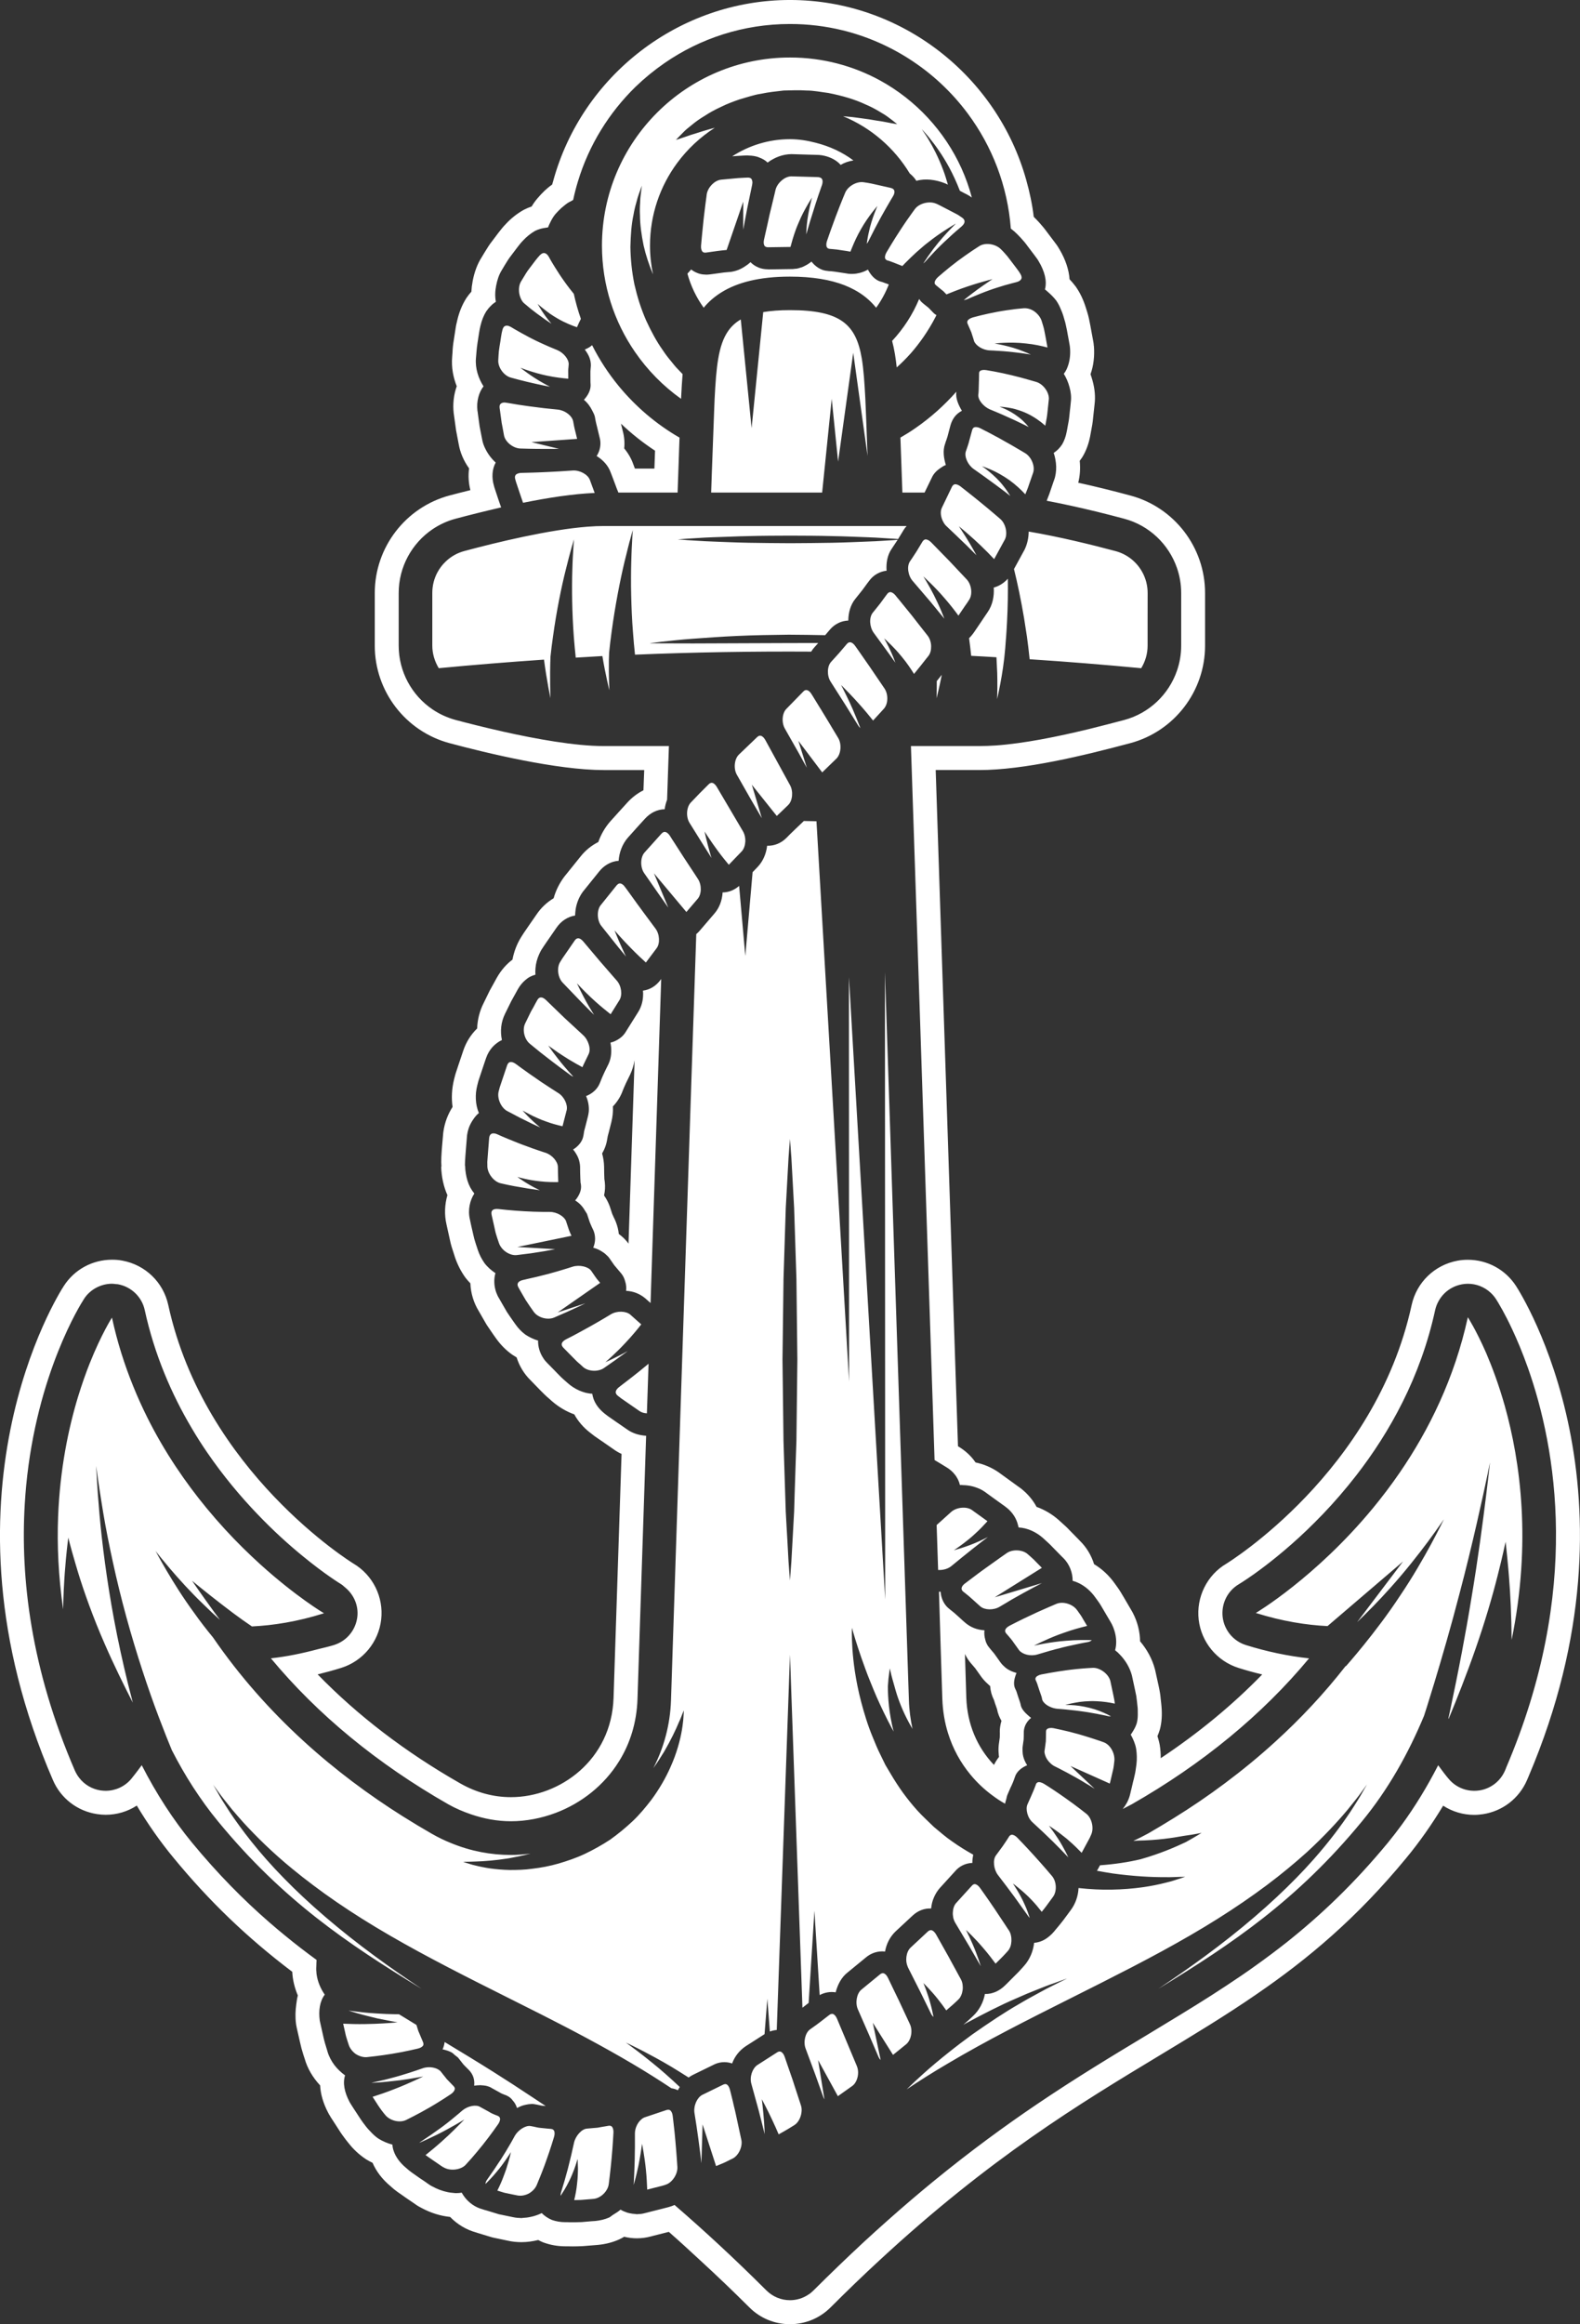 <svg version="1.1" id="图层_1" x="0px" y="0px" width="119.773px" height="176.127px" viewBox="0 0 119.773 176.127" enable-background="new 0 0 119.773 176.127" xml:space="preserve" xmlns:xml="http://www.w3.org/XML/1998/namespace" xmlns="http://www.w3.org/2000/svg" xmlns:xlink="http://www.w3.org/1999/xlink">
  <rect x="0" y="0" width="119.773" height="176.127" fill="#333333" stroke="none"/>
  <path fill="#FFFFFF" d="M40.732,15.044c-0.158,0.186-0.302,0.386-0.43,0.604c-0.186,0.062-0.365,0.138-0.535,0.223
	c-0.033,0.017-0.069,0.035-0.1,0.052c-0.49,0.278-0.949,0.643-1.355,1.088l-0.151,0.162c-0.042,0.05-0.168,0.198-0.354,0.436
	L37.286,18.3c-0.188,0.233-0.353,0.509-0.472,0.702l-0.087,0.14l-0.224,0.371c-0.313,0.488-0.541,1.096-0.677,1.812
	c0,0,0,0.004,0,0.008c-0.05,0.258-0.081,0.515-0.093,0.771c-0.128,0.141-0.248,0.295-0.359,0.457
	c-0.017,0.024-0.032,0.05-0.05,0.076c-0.291,0.467-0.511,1.006-0.652,1.595l-0.049,0.214l0,0c0,0-0.058,0.213-0.098,0.515
	l-0.118,0.768c-0.056,0.318-0.094,0.67-0.104,0.974l-0.024,0.313c-0.078,0.852,0.093,1.618,0.345,2.253
	c-0.229,0.641-0.313,1.355-0.228,2.066l0.03,0.208l0.141,1.023c0.004,0.03,0.008,0.06,0.014,0.086l0.189,0.993
	c0.111,0.65,0.38,1.278,0.79,1.85c-0.072,0.533-0.044,1.088,0.097,1.649c-0.53,0.129-1.065,0.269-1.58,0.403
	c-3.339,0.897-5.667,3.936-5.667,7.393v1.992v1.997c0,3.453,2.328,6.493,5.665,7.388c2.847,0.762,8.148,2.039,11.682,2.039h3.079
	l-0.059,1.533c-0.447,0.223-0.858,0.533-1.22,0.929l-0.656,0.722l-0.662,0.735c-0.389,0.452-0.688,0.976-0.884,1.535
	c-0.519,0.262-0.979,0.633-1.35,1.104l-1.229,1.525c-0.372,0.497-0.645,1.048-0.807,1.632c-0.511,0.304-0.956,0.724-1.296,1.229
	l-0.563,0.813l-0.394,0.574l-0.204,0.318c-0.324,0.52-0.551,1.105-0.663,1.717c-0.46,0.342-0.857,0.799-1.175,1.352l-0.515,0.932
	c-0.015,0.025-0.025,0.052-0.043,0.08l-0.461,0.945c-0.297,0.588-0.46,1.242-0.486,1.91c-0.461,0.448-0.818,1.008-1.033,1.628
	l-0.354,1.051l-0.24,0.725c-0.014,0.041-0.025,0.079-0.034,0.117l-0.085,0.325c-0.176,0.723-0.213,1.429-0.115,2.098
	c-0.356,0.551-0.601,1.194-0.697,1.882c-0.004,0.029-0.012,0.06-0.012,0.091c0,0-0.052,0.594-0.103,1.188
	c-0.031,0.452-0.067,0.928-0.031,1.368h-0.021c0.025,0.789,0.188,1.517,0.473,2.156c-0.208,0.715-0.24,1.485-0.069,2.223
	l0.259,1.172c0.071,0.359,0.188,0.716,0.28,0.984l0.108,0.34c0.182,0.531,0.435,1.035,0.76,1.494
	c0.019,0.024,0.037,0.051,0.059,0.078c0.107,0.135,0.221,0.266,0.344,0.391c0.027,0.731,0.244,1.468,0.636,2.104l0.56,0.973
	c0.016,0.027,0.036,0.061,0.055,0.09c0.339,0.514,0.693,1.004,0.693,1.004c0.336,0.471,0.729,0.873,1.17,1.193
	c0.021,0.016,0.041,0.029,0.064,0.047c0.105,0.066,0.216,0.137,0.326,0.201c0.206,0.654,0.575,1.266,1.071,1.746l0.734,0.756
	c0.16,0.16,0.417,0.426,0.666,0.629l0.215,0.193c0.513,0.444,1.088,0.781,1.689,0.996c0.282,0.521,0.684,0.987,1.19,1.381
	l0.258,0.199c0.022,0.02,0.047,0.039,0.072,0.057l0.403,0.279l0.188,0.127l0.854,0.593c0.188,0.138,0.396,0.261,0.616,0.36
	l-0.607,18.489c-0.154,4.705-4.072,7.521-7.775,7.521c-1.34,0-2.637-0.353-3.847-1.043c-4.158-2.371-7.776-5.14-10.808-8.26
	c0.598-0.146,1.195-0.31,1.787-0.494c1.642-0.515,2.829-1.951,3.027-3.658c0.197-1.709-0.63-3.379-2.111-4.252
	c-0.103-0.064-11.283-6.965-14.03-19.592c-0.377-1.726-1.741-3.039-3.477-3.359c-0.256-0.051-0.521-0.07-0.782-0.07
	c-1.483,0-2.851,0.74-3.653,1.984c-0.417,0.639-10.127,15.963-0.83,37.451c0.597,1.387,1.848,2.348,3.337,2.576
	c0.219,0.034,0.442,0.053,0.663,0.053c0.845,0,1.664-0.246,2.358-0.697c0.857,1.428,1.792,2.758,2.8,3.975
	c2.698,3.279,5.572,6.039,8.985,8.621c0.026,0.596,0.175,1.207,0.423,1.795c-0.061,0.209-0.085,0.438-0.118,0.664
	c-0.065,0.463-0.089,0.951-0.021,1.478c0.004,0.045,0.013,0.086,0.021,0.129l0.037,0.188l0.254,1.12
	c0.053,0.257,0.138,0.576,0.247,0.914l0.101,0.308c0.208,0.729,0.613,1.418,1.168,2.012c0.035,0.66,0.234,1.357,0.603,2.059
	c0.039,0.08,0.102,0.193,0.189,0.322l-0.006,0.004l0.138,0.209l0.473,0.732c0.335,0.545,0.755,1.045,0.804,1.104
	c0.332,0.422,0.756,0.814,1.222,1.129c0.026,0.018,0.052,0.033,0.078,0.051c0.155,0.096,0.312,0.18,0.474,0.256
	c0.279,0.65,0.742,1.258,1.365,1.775l0.117,0.104c0.067,0.06,0.209,0.185,0.411,0.328l0.284,0.197l0.375,0.264l0.554,0.377
	l0.111,0.078c0.198,0.144,0.387,0.248,0.495,0.299c0.707,0.382,1.448,0.607,2.166,0.679c0.539,0.56,1.228,0.976,1.972,1.176
	l0.128,0.043l1.074,0.326c0.053,0.017,0.109,0.026,0.161,0.037l1.077,0.226c0.295,0.067,0.647,0.104,1.002,0.104
	c0.421,0,0.848-0.06,1.266-0.162c0.111,0.062,0.233,0.119,0.356,0.17c0.031,0.011,0.059,0.021,0.089,0.033
	c0.501,0.178,1.04,0.272,1.599,0.274h0.186c0,0,0.156,0.006,0.373,0.006c0.221,0,0.506-0.006,0.79-0.021l1.094-0.088
	c0.594-0.053,1.139-0.191,1.633-0.412c0.024-0.012,0.048-0.021,0.075-0.037c0.108-0.049,0.213-0.105,0.32-0.172
	c0.315,0.076,0.643,0.117,0.966,0.117c0.365,0,0.728-0.051,1.075-0.145l0.113-0.031l0.979-0.248l0.252-0.064
	c0.81,0.709,1.609,1.445,2.411,2.188c1.227,1.128,2.452,2.296,3.692,3.533c0.82,0.823,1.918,1.276,3.079,1.276
	c1.167,0,2.265-0.455,3.083-1.276c1.262-1.261,2.48-2.435,3.67-3.533c8.448-7.822,15.209-11.902,21.262-15.555
	c2.566-1.55,5.003-3.019,7.357-4.642c3.904-2.676,7.598-5.769,11.342-10.313c1.006-1.216,1.94-2.545,2.803-3.974
	c0.697,0.451,1.512,0.697,2.355,0.697c0.221,0,0.443-0.021,0.666-0.054c1.484-0.229,2.733-1.19,3.334-2.576
	c0.01-0.024,0.024-0.065,0.047-0.11c0.028-0.06,0.053-0.114,0.074-0.174c9.1-21.375-0.543-36.533-0.955-37.171
	c-0.803-1.239-2.169-1.981-3.648-1.981c-0.262,0-0.524,0.021-0.784,0.07c-1.734,0.321-3.101,1.637-3.478,3.36
	c-2.759,12.677-13.932,19.525-14.039,19.597c-1.473,0.864-2.301,2.539-2.104,4.248c0.2,1.706,1.388,3.143,3.027,3.657
	c0.596,0.188,1.189,0.351,1.789,0.494c-2.248,2.312-4.822,4.435-7.694,6.345c0.004-0.335-0.021-0.673-0.075-1.003
	c-0.04-0.225-0.102-0.446-0.173-0.67c0.063-0.145,0.12-0.297,0.167-0.452c0.008-0.021,0.015-0.046,0.021-0.068
	c0.14-0.526,0.174-1.103,0.117-1.752l-0.021-0.215l-0.038-0.339c-0.021-0.278-0.071-0.598-0.166-1.024l-0.249-1.131
	c-0.004-0.026-0.014-0.056-0.02-0.082c-0.199-0.767-0.598-1.502-1.127-2.123c-0.01-0.719-0.19-1.461-0.545-2.144
	c-0.013-0.024-0.023-0.049-0.037-0.071l-0.095-0.164l-0.563-0.963c-0.164-0.277-0.322-0.55-0.498-0.785l-0.178-0.248
	c-0.431-0.61-0.97-1.11-1.572-1.471c-0.207-0.666-0.576-1.283-1.073-1.767l-0.086-0.092l-0.706-0.719
	c-0.192-0.209-0.423-0.416-0.592-0.564l-0.217-0.197c-0.506-0.448-1.084-0.788-1.685-1.002c-0.276-0.521-0.678-0.993-1.165-1.379
	c-0.017-0.016-0.035-0.026-0.055-0.041l-0.134-0.096l-1.543-1.117c-0.527-0.358-1.106-0.604-1.728-0.733
	c-0.325-0.479-0.767-0.89-1.303-1.211l-0.029-0.017c-0.559-17.078-1.188-36.075-1.69-51.243h3.302c3.396,0,7.903-1.09,11.452-2.039
	c3.336-0.895,5.666-3.933,5.666-7.388v-1.997v-1.992c0-3.462-2.33-6.496-5.666-7.388c-1.383-0.374-2.703-0.697-3.949-0.97
	c0.134-0.518,0.171-1.086,0.113-1.659c0.061-0.083,0.123-0.166,0.178-0.251c0.014-0.027,0.031-0.051,0.05-0.079
	c0.268-0.457,0.453-0.968,0.561-1.521l0.033-0.182l0.059-0.319c0.045-0.228,0.104-0.542,0.133-0.896l0.111-1.027
	c0.072-0.555,0.021-1.178-0.155-1.805c-0.044-0.16-0.095-0.325-0.152-0.483c0.229-0.638,0.319-1.371,0.256-2.149h-0.005
	c-0.007-0.128-0.024-0.24-0.041-0.329l-0.219-1.188c-0.063-0.341-0.128-0.68-0.229-1.006l-0.103-0.329
	c-0.194-0.636-0.456-1.181-0.78-1.641c-0.015-0.019-0.027-0.038-0.045-0.057c-0.134-0.173-0.271-0.338-0.421-0.495
	c-0.053-0.733-0.311-1.499-0.764-2.268l-0.12-0.196c-0.025-0.04-0.054-0.083-0.08-0.123c0,0-0.146-0.192-0.334-0.446
	c-0.122-0.166-0.263-0.353-0.409-0.541c-0.397-0.548-0.842-0.996-0.963-1.111c-0.014-0.017-0.028-0.033-0.048-0.054
	c-0.113-0.956-0.314-1.883-0.57-2.794C75.595,5.761,68.324-0.001,59.884-0.001c-8.397,0-15.78,5.724-17.957,13.746
	c-0.021,0.081-0.052,0.162-0.072,0.245C41.472,14.251,41.107,14.6,40.732,15.044z M43.449,15.151c0.102-0.475,0.221-0.943,0.361-1.4
	c0.833-2.762,2.364-5.22,4.379-7.184c0.676-0.65,1.402-1.245,2.177-1.781c2.705-1.873,5.985-2.967,9.518-2.967l0,0l0,0
	c2.762,0,5.36,0.666,7.66,1.853c0.921,0.473,1.788,1.029,2.601,1.655c0.813,0.626,1.564,1.33,2.25,2.092
	c0.342,0.384,0.666,0.78,0.973,1.193c1.836,2.472,3.011,5.462,3.258,8.711c0.181,0.135,0.349,0.281,0.505,0.442
	c0,0,0.105,0.107,0.262,0.273c0.15,0.163,0.352,0.393,0.526,0.643c0.374,0.481,0.732,0.975,0.732,0.975l0.104,0.176
	c0.109,0.178,0.199,0.358,0.274,0.538c0.076,0.18,0.138,0.361,0.181,0.543c0.081,0.354,0.09,0.701,0.003,1.018
	c0.073,0.054,0.142,0.12,0.212,0.182c0.227,0.193,0.444,0.409,0.641,0.661c0.147,0.209,0.263,0.446,0.361,0.688
	c0.06,0.137,0.117,0.277,0.162,0.42c0,0,0.021,0.078,0.055,0.183c0.018,0.056,0.026,0.102,0.049,0.173
	c0.074,0.216,0.128,0.502,0.186,0.785c0.05,0.287,0.104,0.573,0.146,0.79c0.039,0.213,0.063,0.356,0.063,0.356
	s0.03,0.194,0.024,0.194c0.038,0.444-0.005,0.871-0.117,1.247c-0.082,0.271-0.189,0.517-0.353,0.717
	c0.185,0.298,0.336,0.643,0.433,1.013c0.104,0.366,0.147,0.753,0.1,1.115c0,0-0.015,0.137-0.033,0.336
	c-0.015,0.097-0.027,0.215-0.039,0.341c-0.017,0.124-0.027,0.258-0.041,0.392c-0.024,0.268-0.073,0.524-0.112,0.713
	c-0.034,0.199-0.058,0.324-0.058,0.324l-0.012,0.056l-0.023,0.119c-0.063,0.348-0.184,0.669-0.342,0.942
	c-0.09,0.135-0.188,0.255-0.291,0.362c-0.108,0.107-0.228,0.205-0.348,0.282c0.057,0.163,0.1,0.333,0.129,0.504
	c0.066,0.348,0.08,0.701,0.026,1.051c-0.024,0.17-0.064,0.341-0.124,0.5c0,0-0.011,0.03-0.03,0.08
	c-0.052,0.156-0.172,0.513-0.294,0.861c-0.015,0.054-0.031,0.099-0.051,0.146c-0.046,0.132-0.097,0.25-0.14,0.363
	c-0.015,0.039-0.03,0.088-0.045,0.121c0.508,0.098,1.021,0.2,1.537,0.312c1.532,0.325,3.032,0.7,4.34,1.051
	c1.903,0.508,3.379,1.943,3.998,3.736c0.207,0.597,0.318,1.237,0.318,1.894v1.992v1.997c0,0.657-0.111,1.293-0.318,1.892
	c-0.619,1.797-2.095,3.228-3.998,3.739c-0.859,0.227-1.777,0.466-2.72,0.698c-2.354,0.57-4.866,1.079-7.019,1.234
	c-0.435,0.027-0.851,0.044-1.245,0.044h-5.186c0.194,5.903,0.416,12.451,0.643,19.284c0.111,3.417,0.228,6.898,0.345,10.41
	c0.27,8.194,0.544,16.522,0.803,24.412c0.191,0.116,0.381,0.233,0.521,0.313c0.142,0.084,0.231,0.142,0.231,0.142l0.135,0.082
	c0.27,0.159,0.498,0.358,0.671,0.59c0.09,0.112,0.161,0.239,0.225,0.364c0.063,0.132,0.11,0.265,0.139,0.402
	c0.049-0.002,0.094-0.002,0.146-0.002c0.021,0,0.043,0.01,0.067,0.01c0.271,0.006,0.539,0.037,0.801,0.109
	c0.027,0.008,0.05,0.02,0.072,0.024c0.276,0.082,0.541,0.193,0.774,0.355l0.771,0.559l0.771,0.555l0.128,0.097
	c0.449,0.35,0.747,0.817,0.866,1.305c0.02,0.068,0.041,0.136,0.055,0.205c0.67,0.035,1.322,0.34,1.838,0.793
	c0,0,0.092,0.086,0.229,0.209c0.133,0.121,0.319,0.287,0.493,0.476c0.354,0.356,0.705,0.719,0.705,0.719l0.123,0.121
	c0.483,0.471,0.716,1.15,0.705,1.723c0.17,0.047,0.334,0.109,0.494,0.189c0.478,0.238,0.903,0.613,1.226,1.072
	c0,0,0.063,0.08,0.142,0.194c0.021,0.024,0.03,0.045,0.052,0.074c0.123,0.157,0.262,0.396,0.399,0.631
	c0.068,0.119,0.142,0.235,0.205,0.349c0.193,0.332,0.353,0.598,0.353,0.598l0.061,0.113l0.031,0.049
	c0.086,0.172,0.156,0.344,0.207,0.516c0.16,0.521,0.174,1.049,0.05,1.477c0.146,0.111,0.28,0.236,0.409,0.381
	c0.391,0.416,0.709,0.947,0.865,1.531c0,0,0.118,0.57,0.245,1.137c0.032,0.144,0.062,0.287,0.087,0.42
	c0.021,0.138,0.036,0.263,0.047,0.373c0.021,0.218,0.039,0.359,0.039,0.359l0.021,0.199c0.007,0.1,0.005,0.191,0.005,0.291
	c0.009,0.285-0.003,0.566-0.072,0.824c-0.065,0.227-0.171,0.43-0.284,0.611c-0.056,0.092-0.109,0.188-0.177,0.27
	c0.091,0.162,0.177,0.334,0.248,0.516c0.071,0.18,0.132,0.371,0.163,0.563c0.028,0.188,0.047,0.385,0.05,0.579
	c0.007,0.195-0.006,0.394-0.028,0.595c0,0-0.021,0.139-0.049,0.349c-0.011,0.102-0.031,0.213-0.055,0.331
	c-0.027,0.138-0.062,0.281-0.095,0.427c-0.018,0.065-0.035,0.131-0.051,0.194c-0.075,0.334-0.149,0.646-0.188,0.789
	c-0.013,0.06-0.021,0.097-0.021,0.097l-0.047,0.186c-0.111,0.396-0.307,0.729-0.533,1.01c0.104-0.053,0.216-0.111,0.324-0.17
	c0.117-0.061,0.233-0.117,0.351-0.182c2.696-1.539,5.169-3.236,7.415-5.084c2.245-1.849,4.261-3.844,6.035-5.98
	c-1.588-0.172-3.19-0.508-4.791-1.008c-0.477-0.15-0.889-0.434-1.196-0.805c-0.306-0.375-0.508-0.83-0.564-1.327
	c-0.113-0.995,0.364-1.968,1.229-2.479c0.021-0.012,0.455-0.273,1.163-0.775c0.944-0.674,2.38-1.78,3.983-3.313
	c0.398-0.387,0.813-0.795,1.23-1.23c0.832-0.871,1.688-1.852,2.526-2.93c2.516-3.244,4.869-7.428,5.976-12.518
	c0.057-0.252,0.147-0.488,0.271-0.703c0.24-0.434,0.604-0.785,1.043-1.012c0.223-0.117,0.461-0.195,0.713-0.244
	c0.15-0.029,0.305-0.043,0.459-0.043c0.636,0,1.248,0.242,1.712,0.67c0.157,0.143,0.296,0.305,0.413,0.486
	c0.051,0.074,0.234,0.369,0.507,0.862c0.203,0.367,0.453,0.854,0.729,1.443c0.183,0.394,0.379,0.832,0.58,1.319
	c0.199,0.482,0.402,1.021,0.607,1.588c2.136,6.043,4.093,16.892-1.661,30.332c0,0,0,0.005,0,0.007c0,0.004,0,0.008,0,0.008l0,0l0,0
	l0,0l-0.001-0.002c-0.025,0.062-0.048,0.121-0.077,0.183c-0.174,0.396-0.44,0.741-0.776,1c-0.336,0.258-0.733,0.435-1.164,0.5
	c-0.131,0.02-0.26,0.028-0.387,0.028c-0.73,0-1.435-0.313-1.918-0.879l0,0l0,0c-0.027-0.029-0.256-0.295-0.587-0.746
	c-0.073-0.099-0.146-0.192-0.231-0.313c-0.834,1.627-1.76,3.143-2.774,4.53c-0.34,0.466-0.689,0.912-1.048,1.353
	c-2.544,3.082-5.077,5.483-7.678,7.549c-0.746,0.586-1.492,1.148-2.25,1.689c-0.758,0.547-1.521,1.065-2.297,1.575
	c-0.389,0.255-0.776,0.507-1.168,0.759c-1.567,1.002-3.184,1.969-4.846,2.979c-2.624,1.58-5.379,3.242-8.346,5.248
	c-2.47,1.67-5.085,3.58-7.894,5.881c-1.121,0.92-2.275,1.902-3.461,2.959c-0.597,0.527-1.199,1.074-1.809,1.637
	c-1.222,1.135-2.479,2.342-3.775,3.633c-0.119,0.123-0.246,0.229-0.385,0.316c-0.413,0.281-0.902,0.432-1.409,0.432l0,0l0,0
	c-0.675,0-1.317-0.271-1.792-0.748c-2.453-2.447-4.763-4.576-6.957-6.469c-0.044,0.016-0.081,0.031-0.12,0.051
	c-0.018,0.01-0.039,0.016-0.059,0.023c0,0-0.026,0.012-0.078,0.027c-0.051,0.018-0.124,0.039-0.214,0.067
	c-0.184,0.044-0.424,0.107-0.668,0.171c-0.241,0.059-0.481,0.118-0.663,0.166c-0.185,0.047-0.307,0.079-0.307,0.079l-0.165,0.041
	c-0.18,0.052-0.361,0.066-0.545,0.072c-0.014,0-0.025,0.006-0.037,0.006c-0.034,0-0.064-0.017-0.099-0.017
	c-0.161-0.008-0.32-0.028-0.477-0.065c-0.056-0.015-0.103-0.024-0.153-0.041c-0.185-0.062-0.357-0.131-0.507-0.226H47.04
	c-0.171,0.154-0.376,0.271-0.575,0.396c-0.102,0.063-0.183,0.146-0.283,0.199c-0.167,0.072-0.336,0.129-0.51,0.172
	c-0.178,0.043-0.356,0.072-0.536,0.092c0,0-0.128,0.008-0.323,0.021c-0.195,0.016-0.455,0.039-0.715,0.063c-0.003,0-0.006,0-0.006,0
	c-0.126,0.004-0.253,0.008-0.373,0.01c-0.051,0-0.087,0-0.136,0.004c-0.063,0-0.128,0-0.184,0c-0.006,0-0.008,0-0.015,0
	c-0.071,0-0.123,0-0.171,0c-0.102-0.004-0.174-0.006-0.174-0.006h-0.185c-0.358,0-0.701-0.063-1.005-0.166
	c-0.308-0.127-0.577-0.313-0.785-0.524c-0.201,0.104-0.421,0.181-0.646,0.244c-0.064,0.019-0.127,0.028-0.188,0.043
	c-0.198,0.045-0.398,0.071-0.607,0.079c-0.029,0-0.06,0.015-0.093,0.015c-0.01,0-0.019-0.004-0.019-0.004
	c-0.213-0.006-0.416-0.024-0.616-0.067c0,0-0.538-0.113-1.076-0.222c-0.401-0.119-0.802-0.244-0.978-0.299
	c-0.061-0.017-0.093-0.022-0.093-0.022l-0.183-0.06c-0.545-0.146-0.995-0.481-1.301-0.863c-0.102-0.127-0.191-0.256-0.262-0.391
	c-0.146,0.024-0.294,0.036-0.441,0.036c-0.021,0-0.048-0.004-0.07-0.004c-0.058-0.006-0.108-0.01-0.167-0.018
	c-0.116-0.01-0.239-0.021-0.357-0.049c-0.062-0.012-0.12-0.023-0.178-0.041c-0.125-0.027-0.24-0.063-0.359-0.107
	c-0.052-0.02-0.104-0.031-0.155-0.055c-0.165-0.064-0.328-0.143-0.488-0.229h-0.003c0,0-0.13-0.06-0.302-0.182
	c-0.088-0.064-0.19-0.134-0.301-0.212c-0.111-0.071-0.227-0.153-0.35-0.233c-0.073-0.053-0.147-0.107-0.225-0.158
	c-0.149-0.109-0.298-0.209-0.413-0.291c-0.173-0.123-0.276-0.221-0.276-0.221l-0.149-0.127c-0.444-0.371-0.776-0.816-0.928-1.281
	c-0.054-0.154-0.083-0.313-0.093-0.469c-0.354-0.092-0.714-0.244-1.048-0.447c-0.241-0.158-0.452-0.361-0.649-0.58
	c-0.068-0.074-0.14-0.139-0.201-0.217c0,0-0.151-0.178-0.328-0.422c-0.106-0.148-0.222-0.312-0.333-0.49
	c-0.154-0.238-0.308-0.475-0.425-0.65c-0.111-0.176-0.188-0.297-0.188-0.297c-0.004,0.002-0.053-0.086-0.076-0.129
	c-0.004-0.012-0.021-0.043-0.021-0.043c-0.351-0.672-0.511-1.377-0.319-1.973c-0.146-0.105-0.291-0.224-0.426-0.355
	c-0.136-0.125-0.26-0.266-0.381-0.422c-0.229-0.305-0.414-0.648-0.524-1.021c0,0-0.009-0.035-0.027-0.098
	c-0.018-0.055-0.042-0.141-0.073-0.238c-0.008-0.022-0.017-0.059-0.023-0.08c-0.046-0.137-0.091-0.291-0.132-0.461
	c-0.013-0.065-0.033-0.131-0.048-0.197c-0.092-0.409-0.186-0.817-0.223-0.998c-0.015-0.063-0.021-0.094-0.021-0.094l-0.041-0.188
	c-0.101-0.752,0-1.468,0.379-1.965c-0.311-0.445-0.552-0.998-0.624-1.576c-0.024-0.19-0.03-0.392-0.016-0.588
	c0,0,0.003-0.095,0.007-0.228c0.004-0.041,0.004-0.072,0.006-0.125c0.003-0.033,0.006-0.076,0.007-0.113
	c-0.804-0.586-1.604-1.2-2.396-1.852c-0.398-0.322-0.792-0.658-1.183-0.996c-1.974-1.715-3.908-3.672-5.854-6.029
	c-1.435-1.741-2.712-3.713-3.821-5.881c-0.467,0.646-0.788,1.023-0.815,1.062l0,0l0,0c-0.486,0.563-1.188,0.879-1.921,0.879l0,0l0,0
	c-0.128,0-0.26-0.013-0.386-0.029c-0.648-0.1-1.226-0.442-1.614-0.948c-0.132-0.168-0.241-0.353-0.331-0.552
	c-3.338-7.719-4.135-14.59-3.801-20.196c0.028-0.463,0.062-0.922,0.104-1.371C2.791,104.074,6.13,98.8,6.365,98.439
	c0.115-0.185,0.253-0.347,0.411-0.488c0.153-0.143,0.328-0.264,0.512-0.363c0.367-0.195,0.78-0.306,1.205-0.306l0,0l0,0
	c0.1,0,0.2,0.017,0.305,0.03c0.049,0.002,0.103,0.002,0.151,0.012c0.252,0.049,0.494,0.129,0.71,0.244
	c0.441,0.229,0.804,0.578,1.048,1.012c0.122,0.215,0.211,0.451,0.266,0.703c0.735,3.371,2.027,6.357,3.553,8.932
	c0.378,0.645,0.773,1.264,1.18,1.855c1.217,1.777,2.519,3.324,3.774,4.635c1.247,1.311,2.451,2.387,3.469,3.217
	c1.694,1.393,2.873,2.107,2.909,2.129c0.109,0.064,0.19,0.156,0.287,0.232c0.669,0.539,1.044,1.375,0.943,2.244
	c-0.09,0.748-0.496,1.404-1.102,1.813c-0.202,0.137-0.423,0.242-0.664,0.32c-0.399,0.125-0.797,0.211-1.198,0.311
	c-1.198,0.32-2.401,0.57-3.589,0.697c3.55,4.275,8.059,7.984,13.449,11.064c0.558,0.315,1.139,0.559,1.725,0.76
	c0.978,0.334,1.985,0.523,3.024,0.523c1.142,0,2.301-0.222,3.399-0.636c1.923-0.729,3.661-2.067,4.804-3.922
	c0.819-1.322,1.333-2.91,1.39-4.724c0.102-3.032,0.207-6.241,0.314-9.577c0.108-3.341,0.225-6.806,0.34-10.351
	c-0.259-0.02-0.515-0.063-0.759-0.141c-0.241-0.08-0.478-0.191-0.688-0.346c0,0-0.428-0.295-0.854-0.588
	c-0.106-0.074-0.213-0.146-0.313-0.219c-0.098-0.068-0.188-0.132-0.271-0.188c-0.153-0.119-0.261-0.199-0.261-0.199
	c-0.129-0.102-0.248-0.213-0.353-0.328c-0.213-0.229-0.376-0.488-0.479-0.762c-0.049-0.139-0.087-0.275-0.106-0.416
	c-0.165-0.006-0.332-0.037-0.497-0.074c-0.163-0.043-0.328-0.1-0.482-0.166c-0.313-0.139-0.605-0.322-0.864-0.553
	c0,0-0.059-0.047-0.13-0.113c-0.037-0.031-0.074-0.063-0.123-0.107c-0.151-0.127-0.346-0.319-0.536-0.518
	c-0.101-0.1-0.189-0.197-0.281-0.291c-0.272-0.271-0.485-0.492-0.485-0.492c-0.122-0.119-0.228-0.246-0.316-0.387
	c-0.276-0.412-0.401-0.891-0.393-1.328c-0.333-0.098-0.655-0.25-0.956-0.447c-0.291-0.211-0.545-0.481-0.759-0.783
	c0,0-0.084-0.112-0.205-0.291c-0.123-0.176-0.288-0.411-0.444-0.649c-0.148-0.254-0.293-0.508-0.402-0.696
	c-0.105-0.189-0.18-0.316-0.18-0.316c-0.1-0.156-0.172-0.316-0.232-0.48c-0.171-0.496-0.181-1.014-0.054-1.447
	c-0.148-0.102-0.295-0.207-0.435-0.334c-0.136-0.127-0.269-0.262-0.384-0.41c-0.107-0.155-0.204-0.313-0.294-0.483
	c-0.087-0.172-0.162-0.351-0.223-0.53c0,0-0.037-0.113-0.088-0.272c-0.012-0.026-0.016-0.048-0.029-0.083
	c-0.018-0.055-0.037-0.119-0.058-0.182c-0.06-0.187-0.122-0.392-0.165-0.612c-0.033-0.146-0.066-0.294-0.1-0.433
	c-0.029-0.138-0.057-0.271-0.085-0.375c-0.046-0.222-0.077-0.369-0.077-0.369c-0.086-0.363-0.082-0.729-0.016-1.062
	c0.064-0.336,0.193-0.64,0.354-0.888c-0.117-0.145-0.221-0.299-0.308-0.461c-0.171-0.323-0.278-0.684-0.338-1.061
	c-0.029-0.184-0.048-0.376-0.052-0.564c-0.018-0.003-0.016-0.153-0.004-0.374c0.012-0.217,0.03-0.506,0.056-0.797
	c0.01-0.145,0.021-0.293,0.034-0.426c0.032-0.413,0.061-0.738,0.061-0.738c0.024-0.177,0.064-0.348,0.118-0.509
	c0.08-0.243,0.199-0.462,0.328-0.655c0.133-0.199,0.278-0.381,0.449-0.515c-0.068-0.164-0.122-0.33-0.159-0.505
	c-0.076-0.342-0.089-0.701-0.059-1.057c0.02-0.178,0.054-0.355,0.094-0.527c0,0,0.037-0.136,0.088-0.34
	c0.062-0.193,0.15-0.452,0.237-0.713c0.088-0.263,0.177-0.52,0.239-0.715c0.068-0.192,0.111-0.322,0.111-0.322
	c0.112-0.324,0.283-0.601,0.487-0.829c0.212-0.225,0.451-0.405,0.71-0.524c-0.072-0.337-0.091-0.68-0.051-1.019
	c0.037-0.333,0.137-0.664,0.285-0.965c0,0,0.182-0.364,0.38-0.771c0.026-0.057,0.056-0.114,0.084-0.173
	c0.252-0.457,0.503-0.911,0.503-0.911c0.157-0.278,0.354-0.523,0.58-0.711c0.113-0.098,0.231-0.183,0.359-0.249
	c0.128-0.065,0.26-0.116,0.399-0.152c-0.011-0.16-0.011-0.324,0.005-0.489c0.026-0.363,0.126-0.724,0.276-1.057
	c0.052-0.113,0.104-0.225,0.167-0.332c0,0,0.038-0.051,0.08-0.121c0.026-0.041,0.057-0.085,0.096-0.148
	c0.052-0.076,0.11-0.167,0.182-0.268c0.064-0.096,0.14-0.199,0.21-0.304c0.213-0.309,0.43-0.619,0.523-0.758
	c0.026-0.046,0.05-0.072,0.05-0.072c0.353-0.522,0.87-0.851,1.419-0.935c0.008-0.158,0.018-0.319,0.042-0.48
	c0.078-0.479,0.264-0.939,0.547-1.323l1.24-1.539c0.29-0.364,0.66-0.609,1.061-0.732c0.134-0.04,0.271-0.063,0.41-0.074
	c0.043-0.637,0.28-1.265,0.688-1.739c0,0,0.02-0.025,0.057-0.065c0.036-0.037,0.088-0.097,0.146-0.161
	c0.123-0.135,0.287-0.319,0.449-0.503c0.08-0.087,0.166-0.18,0.24-0.265c0.229-0.252,0.415-0.454,0.415-0.454
	c0.204-0.225,0.44-0.404,0.692-0.527c0.257-0.12,0.523-0.188,0.803-0.192c0.029-0.249,0.096-0.487,0.183-0.721
	c0.047-1.389,0.09-2.743,0.138-4.068h-4.96c-2.155,0-5.128-0.539-7.596-1.091c-1.479-0.332-2.782-0.667-3.611-0.886
	c-0.316-0.086-0.627-0.2-0.916-0.331c-0.294-0.135-0.57-0.291-0.832-0.467c-1.572-1.062-2.569-2.859-2.569-4.833v-1.997v-1.992
	c0-1.975,0.997-3.772,2.569-4.836c0.262-0.175,0.538-0.333,0.832-0.467c0.289-0.134,0.6-0.246,0.916-0.328
	c0.525-0.141,1.083-0.285,1.659-0.428c0.577-0.144,1.182-0.288,1.789-0.429c-0.056-0.163-0.128-0.361-0.197-0.567
	c-0.146-0.454-0.299-0.904-0.299-0.904l-0.032-0.109l-0.014-0.052c-0.093-0.313-0.13-0.631-0.108-0.929
	c0.01-0.15,0.034-0.297,0.075-0.437c0.039-0.141,0.096-0.275,0.163-0.402c-0.31-0.281-0.575-0.627-0.768-1.011
	c-0.117-0.229-0.213-0.475-0.256-0.733c0,0-0.024-0.125-0.061-0.311c-0.037-0.187-0.083-0.434-0.133-0.684
	c-0.067-0.51-0.14-1.021-0.14-1.021l-0.005-0.058l-0.021-0.117c-0.02-0.173-0.022-0.346-0.013-0.517
	c0.012-0.171,0.04-0.332,0.079-0.489c0.078-0.317,0.218-0.606,0.396-0.834c-0.38-0.594-0.644-1.349-0.574-2.139
	c0,0,0.011-0.093,0.019-0.222c0.003-0.044,0.003-0.075,0.011-0.13c0-0.052,0.012-0.119,0.015-0.18
	c0.017-0.181,0.036-0.383,0.071-0.602c0.044-0.287,0.09-0.574,0.122-0.788c0.03-0.211,0.066-0.357,0.066-0.357l0.015-0.069
	l0.032-0.133c0.094-0.396,0.238-0.756,0.428-1.06c0.109-0.154,0.223-0.296,0.344-0.412c0.123-0.127,0.251-0.23,0.388-0.319
	c-0.076-0.385-0.064-0.797,0.019-1.211c0.078-0.413,0.206-0.832,0.441-1.204c0,0,0.082-0.134,0.202-0.339
	c0.128-0.196,0.277-0.472,0.474-0.717c0.191-0.253,0.379-0.501,0.521-0.689c0.073-0.095,0.133-0.172,0.177-0.224
	c0.041-0.052,0.066-0.082,0.066-0.082l0.143-0.155c0.286-0.311,0.603-0.559,0.922-0.746c0.28-0.137,0.558-0.207,0.825-0.24
	c0.056-0.006,0.111-0.023,0.163-0.026c0.046-0.131,0.106-0.248,0.166-0.373c0.111-0.233,0.242-0.458,0.409-0.654
	c0.067-0.077,0.138-0.146,0.208-0.222c0.142-0.152,0.289-0.281,0.447-0.404c0.08-0.059,0.157-0.133,0.242-0.184
	c0,0,0.044-0.023,0.117-0.072C43.222,15.285,43.325,15.224,43.449,15.151z M40.368,158.934c-1-0.664-1.984-1.306-2.939-1.906
	c-1.275-0.805-2.516-1.553-3.723-2.283c-0.023,0.18-0.067,0.359-0.154,0.557c0.266,0.055,0.5,0.131,0.696,0.24
	c0.098,0.061,0.162,0.135,0.245,0.205c0.079,0.064,0.176,0.125,0.243,0.195c0,0,0.199,0.256,0.397,0.508
	c0.056,0.055,0.11,0.109,0.162,0.166c0.158,0.158,0.284,0.285,0.284,0.285c0.265,0.297,0.417,0.656,0.367,1.154
	c0.152-0.021,0.297-0.035,0.435-0.035c0.019,0,0.034-0.004,0.051-0.004c0.024,0,0.045,0.01,0.068,0.01
	c0.106,0,0.208,0.016,0.308,0.031c0.039,0.008,0.077,0.018,0.111,0.024c0.124,0.033,0.243,0.078,0.346,0.147l0,0
	c0,0,0.22,0.119,0.456,0.252c0.036,0.021,0.07,0.037,0.104,0.056c0.135,0.09,0.282,0.151,0.396,0.194
	c0.116,0.047,0.194,0.066,0.19,0.076c0.091,0.039,0.174,0.088,0.252,0.152c0.005,0.002,0.01,0.01,0.014,0.01
	c0.075,0.063,0.141,0.135,0.198,0.217c0.138,0.146,0.244,0.336,0.318,0.562c0.118-0.062,0.237-0.117,0.347-0.16
	c0.113-0.041,0.231-0.069,0.34-0.092c0.132-0.029,0.26-0.047,0.388-0.052c0.014,0,0.028-0.004,0.043-0.004
	c0.08,0,0.157,0.007,0.234,0.023c0,0,0.084,0.016,0.207,0.039c0.127,0.021,0.285,0.076,0.461,0.08
	c0.056,0.004,0.103,0.008,0.155,0.016C41.03,159.367,40.703,159.154,40.368,158.934z M55.504,11.848
	c0.211-0.021,0.414-0.033,0.573-0.043c0.009,0,0.021,0,0.029,0c0.175-0.009,0.292-0.017,0.292-0.017l0.077-0.003l0.082-0.005l0,0
	l0,0c0.046,0,0.094-0.001,0.139-0.001c0.021,0,0.041,0.009,0.063,0.009c0.256,0.004,0.51,0.043,0.734,0.12
	c0.021,0.01,0.039,0.02,0.059,0.028c0.24,0.088,0.46,0.207,0.638,0.384c0.131-0.097,0.264-0.188,0.41-0.263
	c0.141-0.078,0.287-0.145,0.44-0.2c0.305-0.111,0.624-0.173,0.952-0.177l0,0l0,0l1.938,0.058h0.004l0.162,0.005
	c0.139,0.009,0.271,0.037,0.401,0.063c0.496,0.116,0.933,0.353,1.23,0.689c0.293-0.175,0.625-0.283,0.967-0.336
	c-0.84-0.632-1.813-1.077-2.862-1.342c-0.627-0.164-1.273-0.27-1.952-0.27c-0.807,0-1.583,0.121-2.319,0.344
	C56.83,11.112,56.135,11.438,55.504,11.848z M65.792,20.43c-0.178,0.104-0.354,0.175-0.534,0.227
	c-0.037,0.01-0.072,0.022-0.113,0.031c-0.17,0.042-0.342,0.068-0.517,0.068c-0.007,0-0.02,0.003-0.02,0.003
	c-0.104,0-0.205-0.003-0.303-0.015c0,0-0.099-0.015-0.24-0.039c-0.146-0.021-0.336-0.052-0.529-0.08
	c-0.188-0.03-0.383-0.059-0.534-0.07c-0.074-0.005-0.139-0.01-0.181-0.012c-0.045-0.006-0.069-0.01-0.069-0.01
	c-0.123-0.007-0.244-0.031-0.357-0.066c-0.344-0.115-0.646-0.344-0.879-0.643c-0.113,0.09-0.23,0.171-0.355,0.244
	c-0.032,0.02-0.072,0.034-0.106,0.055c-0.086,0.045-0.17,0.09-0.254,0.123c-0.048,0.017-0.101,0.025-0.146,0.043
	c-0.08,0.025-0.156,0.053-0.235,0.066c-0.053,0.011-0.107,0.011-0.161,0.014c-0.063,0.008-0.13,0.021-0.196,0.021
	c-0.02,0-0.035,0-0.054,0l-1.722,0.025l0,0l0,0c-0.021,0-0.042,0-0.061,0c-0.017,0-0.024-0.008-0.039-0.008
	c-0.24-0.003-0.468-0.044-0.677-0.129c-0.013-0.004-0.02-0.012-0.031-0.016c-0.214-0.088-0.414-0.216-0.588-0.395l0,0
	c-0.161,0.151-0.34,0.275-0.521,0.387c-0.246,0.149-0.497,0.253-0.762,0.311c-0.065,0.011-0.128,0.029-0.195,0.037
	c0,0-0.024,0.001-0.072,0.005c-0.044,0.005-0.11,0.011-0.188,0.017s-0.17,0.014-0.267,0.024c-0.101,0.014-0.2,0.023-0.299,0.041
	c-0.201,0.025-0.405,0.058-0.558,0.077c-0.148,0.021-0.256,0.033-0.256,0.033c-0.088,0.008-0.173,0.015-0.26,0.015
	c-0.013,0-0.021-0.007-0.032-0.007c-0.179-0.001-0.349-0.027-0.51-0.079c-0.037-0.009-0.066-0.024-0.098-0.037
	c-0.165-0.064-0.324-0.148-0.478-0.269c0,0,0,0-0.002,0c-0.046,0.053-0.093,0.104-0.143,0.159c-0.046,0.05-0.091,0.107-0.139,0.156
	c0.258,0.941,0.679,1.812,1.234,2.583c0.357-0.443,0.811-0.835,1.347-1.17c1.181-0.732,2.835-1.188,5.188-1.188l0,0l0,0
	c1.714,0,3.058,0.235,4.125,0.646c0.266,0.103,0.514,0.221,0.743,0.343c0.696,0.37,1.241,0.838,1.668,1.369
	c0.394-0.54,0.714-1.136,0.961-1.763c-0.073-0.031-0.146-0.057-0.221-0.087c-0.014-0.004-0.024-0.008-0.041-0.01
	c-0.051-0.021-0.1-0.038-0.143-0.055c-0.021-0.012-0.037-0.017-0.058-0.021c-0.03-0.012-0.063-0.024-0.082-0.026
	c-0.018-0.006-0.021-0.009-0.03-0.009c-0.021-0.005-0.041-0.012-0.043-0.008C66.332,21.217,66.016,20.858,65.792,20.43z
	 M70.087,37.329l0.55-1.133c0.137-0.305,0.366-0.533,0.637-0.716c0.139-0.091,0.265-0.188,0.426-0.242
	c-0.167-0.545-0.234-1.099-0.067-1.576c0,0,0.018-0.056,0.045-0.133c0.01-0.033,0.019-0.062,0.027-0.1l0.007-0.002
	c0.045-0.136,0.114-0.32,0.157-0.506l0,0c0.05-0.188,0.1-0.369,0.133-0.508c0.038-0.139,0.063-0.229,0.063-0.229
	c0.146-0.462,0.4-0.818,0.852-1.053c-0.278-0.47-0.475-0.943-0.425-1.391c0,0,0.001-0.017,0.001-0.02
	c0.003-0.008,0.003-0.017,0.006-0.038c-0.912,1.031-1.94,1.954-3.075,2.741c-0.375,0.264-0.769,0.509-1.167,0.739
	c0.035,0.984,0.078,2.195,0.128,3.574c0.008,0.194,0.012,0.387,0.021,0.591h1.686v0.002H70.087z M71.434,128.734
	c0.031,0.92,0.178,1.791,0.426,2.59c0.373,1.203,0.961,2.26,1.705,3.158c0.496,0.604,1.06,1.133,1.676,1.584
	c0.305,0.229,0.62,0.438,0.952,0.621c0.01-0.121,0.06-0.228,0.087-0.342c0.031-0.115,0.044-0.242,0.095-0.347
	c0,0,0.008-0.022,0.024-0.058c0.015-0.036,0.041-0.092,0.066-0.153c0.043-0.095,0.092-0.213,0.148-0.338
	c0.02-0.041,0.035-0.08,0.059-0.119c0.081-0.172,0.146-0.338,0.191-0.461c0.046-0.125,0.071-0.203,0.071-0.203
	c0.123-0.414,0.511-0.721,0.93-0.894c-0.146-0.229-0.248-0.459-0.301-0.686c-0.026-0.107-0.041-0.215-0.043-0.324
	c-0.008-0.055-0.004-0.104-0.006-0.156c0-0.053-0.006-0.104-0.002-0.151c0,0,0.013-0.078,0.025-0.197
	c0.018-0.116,0.037-0.274,0.061-0.436c0.01-0.191,0.012-0.373,0.012-0.492c0-0.065,0-0.119,0-0.119
	c0.023-0.287,0.119-0.549,0.318-0.795c0.063-0.082,0.145-0.16,0.235-0.233c-0.096-0.074-0.188-0.152-0.274-0.232
	c-0.088-0.076-0.168-0.158-0.241-0.24c-0.144-0.168-0.249-0.342-0.279-0.529c0.006-0.004-0.013-0.076-0.048-0.188
	c-0.016-0.057-0.035-0.119-0.063-0.189c-0.024-0.063-0.05-0.143-0.072-0.211c-0.027-0.076-0.047-0.137-0.067-0.207
	c-0.021-0.064-0.049-0.145-0.063-0.201c-0.041-0.108-0.084-0.184-0.084-0.184c-0.139-0.271-0.121-0.584-0.028-0.904
	c0.028-0.106,0.069-0.215,0.114-0.322c-0.268-0.071-0.5-0.172-0.694-0.297c-0.099-0.063-0.185-0.137-0.261-0.213
	c-0.088-0.078-0.166-0.162-0.238-0.256c0,0-0.202-0.287-0.41-0.578c-0.063-0.102-0.143-0.188-0.213-0.271
	c-0.037-0.043-0.076-0.086-0.104-0.121c-0.029-0.035-0.047-0.063-0.072-0.088c-0.043-0.051-0.074-0.092-0.074-0.092
	c-0.079-0.088-0.143-0.185-0.188-0.285c-0.054-0.1-0.092-0.207-0.115-0.32c-0.063-0.223-0.092-0.461-0.061-0.711
	c-0.578-0.033-1.052-0.23-1.449-0.564c0,0-0.078-0.065-0.188-0.164c-0.079-0.076-0.186-0.174-0.294-0.27
	c-0.038-0.033-0.076-0.064-0.115-0.102c-0.144-0.137-0.301-0.269-0.423-0.363c-0.027-0.021-0.048-0.037-0.073-0.057
	c-0.072-0.06-0.125-0.101-0.125-0.101c-0.203-0.157-0.359-0.358-0.466-0.578c-0.108-0.223-0.174-0.469-0.194-0.725
	c-0.015,0.002-0.021,0.002-0.021,0.002c-0.029,0-0.053-0.002-0.074-0.002c0,0-0.021,0-0.026,0
	C71.26,123.434,71.35,126.148,71.434,128.734z M75.788,131.669l-0.075,0.545c-0.027,0.236-0.029,0.468-0.005,0.701
	c0.001,0.074,0.013,0.149,0.021,0.228c-0.149,0.188-0.278,0.393-0.381,0.604c-1.285-1.345-2.026-3.108-2.095-5.074l-0.104-3.336
	c0.113,0.25,0.263,0.481,0.445,0.697l0.143,0.166c0.04,0.051,0.087,0.104,0.137,0.159l0.064,0.078l0.445,0.627
	c0.146,0.199,0.303,0.371,0.475,0.523c0.064,0.066,0.131,0.123,0.201,0.184c0.024,0.369,0.121,0.722,0.287,1.047l0.067,0.212
	l0.039,0.122c0.008,0.021,0.019,0.046,0.025,0.064c0.041,0.113,0.078,0.223,0.104,0.303c0.061,0.336,0.184,0.629,0.337,0.89
	c-0.063,0.202-0.102,0.416-0.123,0.639c-0.003,0.062-0.007,0.117-0.005,0.179C75.795,131.236,75.795,131.443,75.788,131.669z
	 M49.032,98.492c0.072,0.063,0.174,0.154,0.284,0.252c0.203-6.168,0.405-12.426,0.608-18.518c0.066-2.031,0.135-4.048,0.199-6.038
	l-0.081,0.108c-0.334,0.431-0.781,0.71-1.302,0.775c0.017,0.146,0.017,0.297,0.006,0.443c-0.026,0.436-0.157,0.845-0.376,1.189
	l-0.831,1.326l-0.035,0.056l-0.034,0.057c-0.066,0.116-0.142,0.22-0.226,0.312c-0.12,0.133-0.264,0.24-0.413,0.329
	c-0.167,0.101-0.349,0.185-0.551,0.225c0.076,0.427,0.082,0.86-0.017,1.244c-0.031,0.128-0.076,0.253-0.132,0.374
	c0,0-0.13,0.261-0.271,0.549c-0.021,0.042-0.038,0.082-0.059,0.127c-0.161,0.337-0.29,0.679-0.29,0.679l-0.05,0.118
	c-0.046,0.111-0.104,0.221-0.177,0.319c-0.067,0.097-0.15,0.185-0.24,0.267c-0.179,0.163-0.392,0.289-0.616,0.377
	c0.172,0.396,0.234,0.798,0.206,1.17c-0.015,0.123-0.034,0.242-0.063,0.36c0,0-0.083,0.336-0.169,0.671
	c-0.046,0.168-0.087,0.335-0.121,0.459c-0.02,0.126-0.031,0.205-0.031,0.205l-0.021,0.117c-0.065,0.445-0.379,0.816-0.784,1.068
	c0.09,0.107,0.17,0.215,0.232,0.328c0.136,0.219,0.221,0.446,0.261,0.668c0.024,0.11,0.033,0.222,0.037,0.335c0,0,0,0.065,0,0.167
	c0.002,0.031,0.002,0.068,0.002,0.108c0.002,0.052,0.002,0.105,0.002,0.164c0.004,0.121,0.006,0.257,0.012,0.382
	c0.001,0.012,0.001,0.024,0.001,0.036c0.005,0.128,0.008,0.236,0.016,0.304c0,0.012,0,0.028,0.007,0.035
	c0,0.02,0.003,0.021,0.003,0.028c0.004,0.008,0.006,0.024,0.006,0.024h0.001l0,0l0.016,0.107c0.014,0.1,0.009,0.203-0.005,0.309
	c-0.032,0.203-0.115,0.4-0.233,0.589c-0.06,0.096-0.126,0.19-0.202,0.274c0.378,0.232,0.605,0.521,0.78,0.832
	c0.036,0.068,0.097,0.135,0.125,0.211c0,0,0.096,0.297,0.193,0.586c0.057,0.146,0.12,0.287,0.17,0.398
	c0.047,0.105,0.082,0.172,0.082,0.172l0.046,0.1c0.078,0.195,0.115,0.408,0.114,0.619c-0.003,0.217-0.049,0.441-0.14,0.664
	c0.264,0.07,0.493,0.176,0.688,0.31c0.141,0.084,0.26,0.184,0.366,0.293c0.063,0.061,0.121,0.114,0.164,0.184
	c0,0,0.191,0.271,0.38,0.545c0.221,0.265,0.445,0.527,0.445,0.527l0.076,0.088c0.15,0.181,0.248,0.39,0.304,0.617
	c0.072,0.215,0.097,0.455,0.068,0.705c0.576,0.03,1.046,0.233,1.447,0.563C48.911,98.387,48.958,98.425,49.032,98.492z
	 M46.909,93.512c-0.033-0.308-0.105-0.609-0.221-0.902c-0.01-0.027-0.024-0.062-0.037-0.092l-0.043-0.099
	c-0.03-0.06-0.12-0.242-0.202-0.438l-0.172-0.531c-0.016-0.043-0.028-0.082-0.045-0.119c-0.104-0.266-0.24-0.512-0.398-0.74
	c0.076-0.334,0.094-0.672,0.057-1.008l-0.014-0.104c-0.004-0.041-0.012-0.08-0.019-0.125c-0.009-0.194-0.021-0.604-0.021-0.927
	c-0.006-0.348-0.058-0.685-0.15-1.016c0.201-0.345,0.335-0.721,0.39-1.111l0.015-0.078l0.021-0.119l0.101-0.382l0.172-0.682
	c0.097-0.394,0.141-0.792,0.118-1.192c0.297-0.31,0.532-0.667,0.693-1.06l0.044-0.116c0.026-0.064,0.128-0.324,0.251-0.584
	l0.32-0.656c0.161-0.343,0.273-0.708,0.337-1.091l-0.461,13.9C47.449,93.971,47.202,93.725,46.909,93.512z M44.487,26.416
	c-0.053,0.023-0.096,0.053-0.157,0.074c0.324,0.42,0.47,0.806,0.46,1.229c0,0-0.009,0.084-0.017,0.204
	c-0.016,0.117-0.021,0.284-0.016,0.458c0.002,0.175,0.002,0.346,0.002,0.473c-0.003,0.128,0.008,0.217,0.008,0.217
	c0.045,0.446-0.171,0.866-0.501,1.226c0.285,0.24,0.482,0.521,0.632,0.823c0.076,0.151,0.16,0.298,0.197,0.464
	c0,0,0.058,0.377,0.165,0.764c0.034,0.145,0.067,0.284,0.098,0.41c0.053,0.211,0.089,0.37,0.089,0.37
	c0.107,0.36,0.086,0.739-0.046,1.091c-0.046,0.118-0.102,0.229-0.171,0.34c0.505,0.312,0.885,0.74,1.062,1.244
	c0,0,0.041,0.1,0.098,0.25c0.055,0.148,0.127,0.347,0.206,0.546c0.104,0.304,0.229,0.602,0.282,0.729h4.487
	c0.027-0.817,0.054-1.576,0.081-2.273c0.012-0.347,0.024-0.679,0.033-0.996c0.012-0.315,0.021-0.614,0.032-0.896
	c-1.772-1.022-3.336-2.358-4.628-3.931c-0.773-0.943-1.446-1.975-2-3.074C44.778,26.257,44.641,26.345,44.487,26.416z
	 M49.608,35.509h-1.479l-0.128-0.341c-0.15-0.427-0.382-0.825-0.683-1.187c0.045-0.434,0.012-0.877-0.109-1.316l-0.135-0.559
	c0.794,0.756,1.659,1.441,2.582,2.049L49.608,35.509z M73.306,45.7c0.094-0.141,0.154-0.235,0.154-0.235
	c0.282-0.406,0.198-1.152-0.175-1.554c0,0-0.673-0.713-1.344-1.426c-0.684-0.698-1.363-1.395-1.363-1.395
	c-0.143-0.143-0.3-0.221-0.423-0.213c-0.085,0.008-0.157,0.066-0.226,0.167c0,0-0.226,0.378-0.457,0.757
	c-0.234,0.372-0.492,0.741-0.492,0.741c-0.25,0.371-0.152,1.073,0.203,1.481l1.356,1.585l1.05,1.279
	c-0.137-0.359-0.311-0.782-0.509-1.201c-0.177-0.384-0.371-0.762-0.548-1.086c-0.118-0.211-0.229-0.4-0.314-0.553
	c-0.138-0.223-0.221-0.362-0.221-0.362s0.856,0.764,1.613,1.656c0.405,0.462,0.78,0.947,1.044,1.312
	c0.091-0.131,0.189-0.283,0.297-0.439c0.063-0.095,0.128-0.189,0.188-0.277C73.198,45.853,73.255,45.77,73.306,45.7z M53.147,18.573
	c-0.001,0.028-0.004,0.041-0.004,0.041c-0.007,0.104,0,0.194,0.017,0.271c0.023,0.079,0.053,0.146,0.097,0.191
	c0.059,0.058,0.147,0.082,0.265,0.065c0,0,0.428-0.058,0.855-0.12c0.215-0.03,0.429-0.052,0.595-0.067
	c0.044-0.001,0.083-0.006,0.115-0.011h-0.004l1.259-3.661l-0.005,2.124l0.306-1.609l0.372-1.783
	c0.021-0.102,0.028-0.196,0.015-0.274c-0.011-0.08-0.037-0.144-0.08-0.197c-0.061-0.062-0.157-0.091-0.293-0.083l-0.155,0.005
	c0,0-0.112,0.003-0.281,0.015c-0.087,0.003-0.187,0.011-0.291,0.017c-0.105,0.01-0.221,0.019-0.337,0.032
	c-0.454,0.044-0.913,0.085-0.913,0.085c-0.374,0.026-0.77,0.347-0.976,0.729c-0.064,0.13-0.115,0.265-0.132,0.396
	c0,0-0.007,0.063-0.02,0.169c-0.038,0.264-0.11,0.815-0.18,1.414c-0.016,0.117-0.027,0.239-0.041,0.36
	C53.239,17.526,53.164,18.378,53.147,18.573z M72.459,17.533c0.08-0.069,0.156-0.136,0.225-0.192
	c0.129-0.112,0.217-0.188,0.217-0.188c0.156-0.133,0.238-0.284,0.213-0.418c-0.018-0.095-0.086-0.185-0.217-0.266L72.75,16.37
	c0,0-0.107-0.081-0.277-0.166c-0.168-0.091-0.396-0.21-0.621-0.324c-0.228-0.119-0.449-0.235-0.623-0.323
	c-0.168-0.091-0.285-0.131-0.285-0.131c-0.512-0.213-1.278-0.014-1.594,0.423c0,0-0.082,0.108-0.211,0.29
	c-0.22,0.303-0.57,0.8-0.906,1.322c-0.473,0.718-0.905,1.451-1.008,1.622c-0.015,0.024-0.021,0.035-0.021,0.035
	c-0.052,0.091-0.086,0.175-0.104,0.254c-0.02,0.077-0.021,0.151-0.002,0.208c0.021,0.077,0.092,0.131,0.194,0.168
	c0.017-0.027,0.681,0.24,1.112,0.412c0.056-0.06,0.293-0.315,0.64-0.645c0.259-0.253,0.576-0.542,0.923-0.833
	c0.113-0.099,0.231-0.193,0.353-0.285c0.13-0.102,0.258-0.202,0.388-0.301c0.896-0.669,1.755-1.153,1.755-1.153
	s-0.128,0.126-0.335,0.339c-0.34,0.346-0.883,0.932-1.356,1.56c-0.291,0.386-0.563,0.777-0.779,1.118
	c0.035-0.029,0.076-0.054,0.107-0.091c0,0,0.022-0.021,0.062-0.062c0.11-0.129,0.38-0.418,0.649-0.703
	c0.36-0.382,0.732-0.732,0.732-0.732s0.332-0.311,0.666-0.617C72.293,17.681,72.379,17.603,72.459,17.533z M65.46,13.81
	c-0.52-0.078-1.188,0.302-1.391,0.797c0,0-0.051,0.124-0.139,0.334c-0.143,0.343-0.367,0.91-0.584,1.487
	c-0.129,0.345-0.256,0.691-0.36,0.987c-0.038,0.099-0.07,0.189-0.099,0.281c-0.121,0.342-0.199,0.572-0.199,0.572
	c-0.063,0.19-0.064,0.369-0.004,0.471c0.041,0.074,0.121,0.114,0.234,0.123c0,0,0.104,0.011,0.266,0.023
	c0.162,0.009,0.371,0.04,0.576,0.074c0.141,0.021,0.277,0.042,0.401,0.059c0.123,0.022,0.232,0.042,0.308,0.053
	c0.037-0.097,0.08-0.214,0.135-0.339c0.158-0.389,0.387-0.896,0.668-1.376c0.537-0.955,1.244-1.752,1.244-1.752
	s-0.438,0.971-0.651,1.983c-0.073,0.308-0.121,0.608-0.16,0.886c0.037-0.054,0.079-0.096,0.108-0.153c0,0,0.236-0.466,0.472-0.931
	c0.126-0.229,0.247-0.46,0.336-0.632c0.048-0.09,0.087-0.16,0.113-0.212c0.026-0.049,0.042-0.076,0.042-0.076
	s0.06-0.101,0.142-0.253c0.042-0.075,0.094-0.162,0.143-0.255c0.056-0.095,0.113-0.195,0.17-0.297
	c0.228-0.4,0.466-0.791,0.466-0.791c0.108-0.171,0.136-0.344,0.079-0.467c-0.043-0.086-0.131-0.134-0.271-0.17l-0.162-0.037
	c0,0-0.029-0.005-0.08-0.017c-0.152-0.034-0.507-0.116-0.861-0.195C65.931,13.87,65.46,13.81,65.46,13.81z M63.533,34.985
	l1.146-8.254l1.086,7.816c-0.043-1.174-0.08-2.14-0.107-2.876c-0.029-0.733-0.047-1.233-0.061-1.468
	c-0.063-1.188-0.129-2.2-0.272-3.054c-0.437-2.55-1.585-3.646-5.439-3.646c-0.785,0-1.451,0.052-2.029,0.148l-0.881,8.793
	l-0.821-8.236c-0.4,0.233-0.716,0.528-0.964,0.886c-0.745,1.08-0.896,2.746-1.018,5.108c-0.007,0.159-0.02,0.438-0.034,0.832
	c-0.039,0.975-0.101,2.648-0.181,4.884c-0.015,0.448-0.03,0.919-0.048,1.41h5.976l0,0h2.437l0.726-7.106L63.533,34.985z
	 M57.913,18.176c-0.043,0.196-0.021,0.369,0.053,0.466c0.056,0.062,0.143,0.098,0.265,0.096l1.692-0.024
	c0.07-0.271,0.21-0.778,0.407-1.321c0.068-0.182,0.143-0.367,0.225-0.551c0.049-0.124,0.104-0.249,0.16-0.367
	c0.11-0.239,0.23-0.463,0.34-0.664c0.274-0.5,0.504-0.84,0.504-0.84s-0.076,0.25-0.16,0.631c-0.084,0.384-0.186,0.891-0.234,1.403
	c-0.024,0.261-0.042,0.515-0.05,0.757c0.002-0.003,0.004-0.006,0.006-0.014c0,0,0.147-0.5,0.295-1.001
	c0.156-0.501,0.315-1.001,0.315-1.001s0.031-0.105,0.084-0.269c0.027-0.082,0.061-0.18,0.094-0.282
	c0.029-0.1,0.066-0.208,0.104-0.319c0.11-0.32,0.225-0.641,0.271-0.782c0.02-0.046,0.028-0.074,0.028-0.074
	c0.063-0.192,0.062-0.367-0.015-0.476c-0.054-0.07-0.151-0.111-0.29-0.123l-0.16-0.005l-1.854-0.052
	c-0.253,0-0.518,0.121-0.737,0.312c-0.224,0.188-0.396,0.44-0.464,0.7c0,0-0.029,0.132-0.082,0.351
	c-0.054,0.217-0.124,0.517-0.204,0.849c-0.055,0.223-0.113,0.462-0.17,0.697c-0.051,0.237-0.105,0.475-0.151,0.697
	C58.031,17.638,57.913,18.176,57.913,18.176z M70.774,23.723c0,0-0.195-0.2-0.391-0.404c-0.236-0.182-0.461-0.373-0.461-0.373
	c-0.097-0.081-0.175-0.178-0.246-0.286c-0.123,0.296-0.262,0.583-0.406,0.863c-0.147,0.281-0.31,0.554-0.479,0.82
	c-0.346,0.533-0.733,1.03-1.164,1.492c0.173,0.648,0.275,1.319,0.349,2.008c0.328-0.293,0.688-0.644,1.072-1.074
	c0.637-0.729,1.309-1.658,1.879-2.766c0.021-0.039,0.041-0.083,0.061-0.124C70.911,23.832,70.835,23.786,70.774,23.723z
	 M73.854,32.385c-0.08,0.029-0.129,0.1-0.16,0.21c0,0-0.108,0.399-0.219,0.802c-0.043,0.195-0.119,0.401-0.168,0.55
	c-0.055,0.146-0.086,0.251-0.086,0.251c-0.141,0.396,0.146,1.035,0.586,1.342c0,0,0.235,0.166,0.535,0.378
	c0.098,0.072,0.205,0.145,0.312,0.223c0.419,0.301,0.836,0.609,0.836,0.609s0.364,0.274,0.729,0.546
	c0.129,0.106,0.258,0.2,0.371,0.289c-0.146-0.241-0.318-0.493-0.514-0.74c-0.163-0.219-0.354-0.424-0.538-0.608
	c-0.372-0.366-0.735-0.646-0.938-0.795c-0.104-0.071-0.164-0.113-0.164-0.113s0.271,0.084,0.672,0.258
	c0.402,0.168,0.918,0.45,1.406,0.795c0.472,0.34,0.9,0.742,1.209,1.077c0.014-0.03,0.026-0.068,0.047-0.114
	c0.065-0.159,0.156-0.372,0.228-0.603c0.153-0.444,0.311-0.893,0.311-0.893c0.09-0.244,0.063-0.547-0.049-0.827
	c-0.053-0.137-0.127-0.268-0.218-0.383c-0.094-0.117-0.194-0.216-0.313-0.288c0,0-0.117-0.068-0.313-0.187
	c-0.192-0.114-0.46-0.274-0.76-0.445c-0.195-0.112-0.412-0.235-0.621-0.348c-0.104-0.062-0.215-0.123-0.317-0.181
	c-0.104-0.058-0.209-0.113-0.312-0.165c-0.197-0.111-0.385-0.206-0.549-0.293c-0.08-0.039-0.153-0.079-0.219-0.11
	c-0.132-0.068-0.229-0.119-0.279-0.145c-0.023-0.012-0.038-0.02-0.038-0.02C74.145,32.368,73.97,32.342,73.854,32.385z
	 M78.565,28.946c0,0-0.236-0.068-0.59-0.169c-0.354-0.102-0.822-0.231-1.293-0.342c-0.467-0.113-0.944-0.213-1.31-0.281
	c-0.358-0.065-0.602-0.104-0.602-0.104c-0.194-0.033-0.371-0.011-0.465,0.054c-0.063,0.048-0.092,0.124-0.086,0.229
	c0,0-0.012,0.867-0.033,1.307c-0.008,0.145-0.017,0.244-0.024,0.245c-0.015,0.099,0.006,0.21,0.044,0.314
	c0.084,0.22,0.263,0.442,0.479,0.612c0.111,0.086,0.227,0.156,0.35,0.212c0,0,0.027,0.013,0.084,0.033
	c0.103,0.043,0.295,0.125,0.519,0.217c0.111,0.047,0.229,0.099,0.349,0.15c0.476,0.213,0.948,0.428,0.948,0.428
	s0.406,0.196,0.818,0.393c0.078,0.041,0.152,0.078,0.229,0.118c-0.133-0.166-0.281-0.328-0.447-0.483
	c-0.372-0.341-0.809-0.626-1.16-0.797c-0.354-0.177-0.608-0.259-0.608-0.259s0.266,0,0.672,0.069
	c0.199,0.029,0.438,0.081,0.682,0.161c0.248,0.073,0.515,0.174,0.771,0.297c0.508,0.246,0.983,0.582,1.313,0.88
	c0.014,0.012,0.021,0.019,0.032,0.035v-0.003c0,0,0.021-0.118,0.057-0.298c0.033-0.181,0.081-0.418,0.103-0.667
	c0.037-0.37,0.076-0.739,0.096-0.903c0.005-0.052,0.009-0.085,0.009-0.085c0.061-0.403-0.205-0.884-0.556-1.159
	C78.818,29.054,78.694,28.986,78.565,28.946z M86.998,44.94c0-0.559-0.14-1.092-0.392-1.559c-0.418-0.78-1.146-1.379-2.043-1.618
	c-1.766-0.473-4.243-1.083-6.582-1.48c-0.006,0.463-0.103,0.939-0.307,1.361l-0.808,1.48c0,0.009,0.003,0.013,0.005,0.021
	c0.254,1.024,0.528,2.321,0.76,3.703c0.076,0.461,0.147,0.925,0.217,1.399c0.08,0.571,0.146,1.146,0.205,1.712
	c2.806,0.181,5.621,0.411,8.457,0.678c0.307-0.506,0.485-1.088,0.485-1.708v-1.997L86.998,44.94L86.998,44.94z M75.595,51.003
	c0.004,0.19,0.008,0.369,0.01,0.538c0.009,0.85-0.021,1.437-0.021,1.437s0.462-1.888,0.618-3.853
	c0.02-0.211,0.032-0.432,0.048-0.644c0.005-0.06,0.013-0.122,0.017-0.188c0.027-0.39,0.054-0.78,0.072-1.168
	c0.061-1.168,0.076-2.297,0.061-3.271c-0.295,0.335-0.676,0.568-1.069,0.672c0.024,0.328,0,0.66-0.075,0.98
	c-0.075,0.318-0.205,0.622-0.39,0.887c0,0-0.146,0.217-0.33,0.486c-0.062,0.089-0.122,0.19-0.188,0.283
	c-0.26,0.389-0.522,0.768-0.522,0.768l-0.093,0.125c-0.082,0.112-0.176,0.213-0.271,0.307c0.058,0.445,0.116,0.898,0.16,1.337
	c0.638,0.03,1.271,0.07,1.915,0.108C75.561,50.223,75.581,50.629,75.595,51.003z M75.824,39.326c0,0-0.417-0.363-0.944-0.802
	c-0.173-0.145-0.356-0.299-0.55-0.453c-0.188-0.154-0.378-0.308-0.556-0.45c-0.266-0.212-0.508-0.405-0.684-0.542
	c-0.178-0.133-0.281-0.221-0.281-0.221c-0.164-0.122-0.328-0.18-0.445-0.154c-0.081,0.021-0.146,0.08-0.201,0.185l-0.752,1.564
	c-0.159,0.293-0.104,0.745,0.101,1.108c0.064,0.122,0.148,0.235,0.248,0.324c0,0,0.215,0.201,0.48,0.455
	c0.089,0.083,0.184,0.172,0.276,0.263c0.095,0.091,0.188,0.181,0.275,0.267c0.266,0.255,0.479,0.457,0.479,0.457l0.75,0.749
	c-0.067-0.118-0.135-0.243-0.2-0.363c-0.197-0.351-0.404-0.695-0.586-0.988c-0.306-0.491-0.546-0.841-0.546-0.841
	s0.058,0.041,0.146,0.119c0.094,0.076,0.223,0.184,0.377,0.316c0.077,0.065,0.159,0.137,0.246,0.215
	c0.268,0.229,0.563,0.502,0.864,0.786c0.388,0.371,0.764,0.752,1.041,1.051l0.818-1.496C76.402,40.419,76.233,39.673,75.824,39.326z
	 M68.369,49.781c0.384,0.456,0.716,0.964,0.919,1.291c0.084-0.104,0.304-0.37,0.521-0.644c0.143-0.177,0.278-0.351,0.381-0.483
	c0.106-0.133,0.177-0.221,0.177-0.221c0.078-0.095,0.134-0.213,0.172-0.341c0.034-0.131,0.05-0.272,0.047-0.415
	c-0.006-0.283-0.095-0.574-0.263-0.793c0,0-0.012-0.01-0.026-0.034c-0.035-0.044-0.105-0.131-0.197-0.249
	c-0.139-0.177-0.328-0.421-0.543-0.692c-0.146-0.182-0.295-0.372-0.442-0.567c-0.386-0.473-0.772-0.947-1.003-1.234
	c-0.051-0.062-0.092-0.111-0.125-0.149c-0.068-0.086-0.107-0.135-0.107-0.135c-0.128-0.152-0.276-0.246-0.399-0.246
	c-0.082,0.004-0.162,0.054-0.234,0.15c0,0-0.065,0.091-0.168,0.226c-0.1,0.138-0.229,0.316-0.363,0.495
	c-0.142,0.176-0.28,0.354-0.387,0.484c-0.106,0.132-0.176,0.217-0.176,0.217c-0.141,0.18-0.202,0.448-0.188,0.723
	c0.016,0.276,0.104,0.564,0.262,0.783l1.231,1.687l0.415,0.586c-0.015-0.038-0.027-0.082-0.045-0.122
	c-0.08-0.221-0.169-0.44-0.261-0.644c-0.133-0.305-0.271-0.571-0.373-0.764c-0.106-0.194-0.172-0.313-0.172-0.313
	S67.746,49.006,68.369,49.781z M78.449,140.682c-0.655-0.728-1.333-1.423-1.333-1.423c-0.141-0.145-0.297-0.227-0.417-0.219
	c-0.081,0-0.157,0.056-0.22,0.153c0,0-0.014,0.021-0.035,0.062c-0.076,0.117-0.246,0.384-0.43,0.646
	c-0.256,0.35-0.511,0.697-0.511,0.697c-0.133,0.174-0.176,0.438-0.147,0.711c0.025,0.272,0.127,0.555,0.283,0.766
	c0,0,0.078,0.1,0.195,0.256c0.119,0.156,0.272,0.359,0.432,0.566c0.313,0.418,0.623,0.834,0.623,0.834l1.061,1.481
	c0.036,0.052,0.074,0.088,0.109,0.127c-0.047-0.147-0.104-0.313-0.164-0.479c-0.063-0.168-0.133-0.348-0.215-0.521
	c-0.358-0.83-0.895-1.6-0.895-1.6s0.05,0.031,0.133,0.092c0.081,0.066,0.195,0.154,0.329,0.268c0.273,0.226,0.628,0.533,0.959,0.885
	c0.287,0.3,0.554,0.623,0.763,0.896c0.096-0.113,0.199-0.254,0.313-0.395c0.271-0.375,0.546-0.746,0.546-0.746
	c0.303-0.414,0.272-1.16-0.084-1.576C79.747,142.162,79.106,141.408,78.449,140.682z M72.84,149.992c0,0-0.064-0.123-0.173-0.316
	c-0.067-0.133-0.159-0.293-0.26-0.479c-0.098-0.184-0.213-0.393-0.328-0.598c-0.061-0.109-0.112-0.218-0.172-0.32
	c-0.479-0.848-0.953-1.695-0.953-1.695c-0.104-0.178-0.237-0.295-0.354-0.313c-0.086-0.013-0.174,0.021-0.267,0.104l-1.317,1.229
	c-0.082,0.076-0.147,0.181-0.199,0.295c-0.104,0.234-0.143,0.531-0.102,0.806c0.022,0.14,0.063,0.271,0.119,0.396l0.938,1.856
	l0.805,1.64c0.051,0.108,0.119,0.188,0.187,0.248c-0.054-0.285-0.14-0.685-0.254-1.089c-0.203-0.746-0.51-1.477-0.51-1.477
	s0.568,0.551,1.071,1.184c0.251,0.31,0.486,0.634,0.66,0.886c0.08-0.068,0.164-0.142,0.248-0.214c0.342-0.286,0.66-0.6,0.66-0.6
	c0.092-0.082,0.164-0.193,0.217-0.313c0.06-0.127,0.095-0.265,0.115-0.406c0.02-0.146,0.017-0.289-0.002-0.431
	C72.947,150.244,72.906,150.107,72.84,149.992z M76.635,146.667c-0.029-0.142-0.084-0.271-0.156-0.383c0,0-0.032-0.05-0.096-0.14
	c-0.059-0.093-0.145-0.217-0.242-0.369c-0.201-0.305-0.474-0.711-0.742-1.116c-0.541-0.804-1.114-1.601-1.114-1.601
	c-0.117-0.162-0.263-0.27-0.381-0.276c-0.085-0.007-0.163,0.039-0.242,0.131l-1.189,1.308c-0.146,0.166-0.231,0.424-0.242,0.698
	c-0.008,0.138,0.004,0.274,0.033,0.414c0.032,0.133,0.082,0.263,0.15,0.379l1.069,1.789l0.869,1.502
	c-0.098-0.307-0.224-0.685-0.369-1.057c-0.166-0.431-0.354-0.854-0.5-1.171c-0.038-0.077-0.072-0.147-0.105-0.211
	c-0.091-0.194-0.149-0.311-0.149-0.311s0.17,0.156,0.42,0.408c0.121,0.125,0.267,0.271,0.418,0.434
	c0.146,0.164,0.306,0.338,0.463,0.523c0.187,0.213,0.367,0.438,0.529,0.645c0.164,0.209,0.305,0.396,0.412,0.543
	c0.096-0.092,0.197-0.19,0.305-0.301c0.324-0.314,0.623-0.656,0.623-0.656c0.084-0.092,0.146-0.209,0.197-0.338
	C76.682,147.255,76.697,146.943,76.635,146.667z M80.081,121.541c0,0-0.231,0.096-0.569,0.244c-0.166,0.072-0.365,0.158-0.576,0.254
	c-0.211,0.094-0.438,0.193-0.654,0.301c-0.891,0.408-1.749,0.857-1.749,0.857c-0.086,0.047-0.162,0.102-0.222,0.156
	c-0.058,0.061-0.096,0.119-0.11,0.178c-0.021,0.081,0.005,0.168,0.075,0.252c0,0,0.066,0.076,0.166,0.189
	c0.095,0.12,0.242,0.271,0.351,0.438c0.231,0.326,0.465,0.65,0.465,0.65c0.254,0.313,0.857,0.473,1.377,0.319
	c0,0,0.502-0.147,1.002-0.295c0.127-0.03,0.252-0.063,0.367-0.101c0.121-0.03,0.229-0.059,0.327-0.079
	c0.189-0.056,0.316-0.084,0.316-0.084s0.113-0.027,0.277-0.066c0.088-0.018,0.184-0.041,0.293-0.063
	c0.104-0.023,0.215-0.049,0.328-0.072c0.11-0.027,0.225-0.051,0.329-0.07c0.105-0.02,0.204-0.041,0.285-0.057
	c0.168-0.029,0.279-0.049,0.279-0.049c0.142-0.025,0.255-0.078,0.328-0.152c-0.465-0.014-1.195-0.021-1.942,0.047
	c-1.222,0.088-2.445,0.371-2.445,0.371s0.852-0.445,1.869-0.832c0.147-0.055,0.296-0.104,0.442-0.158
	c0.615-0.221,1.244-0.391,1.718-0.504c-0.066-0.121-0.146-0.246-0.224-0.377c-0.123-0.219-0.252-0.436-0.362-0.578
	c-0.104-0.154-0.181-0.252-0.181-0.252C81.325,121.563,80.584,121.328,80.081,121.541z M82.338,137.438c0,0-0.755-0.605-1.57-1.174
	c-0.299-0.212-0.604-0.421-0.864-0.595c-0.177-0.114-0.334-0.219-0.457-0.299c-0.188-0.117-0.302-0.188-0.302-0.188
	c-0.172-0.104-0.344-0.154-0.453-0.123c-0.082,0.021-0.141,0.08-0.174,0.185c0.004,0.004,0,0.024-0.02,0.067
	c-0.093,0.287-0.607,1.418-0.607,1.418c-0.041,0.09-0.063,0.201-0.065,0.32s0.016,0.246,0.05,0.373
	c0.066,0.256,0.205,0.508,0.411,0.689c0,0,0.383,0.35,0.762,0.707c0.377,0.363,0.756,0.727,0.756,0.727s0.322,0.328,0.646,0.652
	c0.214,0.223,0.417,0.436,0.536,0.557c-0.124-0.266-0.279-0.564-0.452-0.871c-0.442-0.793-1.021-1.529-1.021-1.529
	s0.198,0.121,0.481,0.324c0.223,0.156,0.484,0.353,0.757,0.574c0.094,0.072,0.182,0.146,0.272,0.229
	c0.369,0.314,0.717,0.664,0.972,0.927c0.081-0.148,0.186-0.343,0.289-0.535c0.118-0.215,0.231-0.422,0.315-0.582
	c0.074-0.168,0.123-0.274,0.123-0.274C82.942,138.521,82.76,137.759,82.338,137.438z M82.813,126.391c0,0-0.553,0.024-1.23,0.094
	c-0.229,0.022-0.469,0.055-0.708,0.084c-0.98,0.131-1.935,0.322-1.935,0.322c-0.098,0.021-0.188,0.051-0.256,0.092
	c-0.072,0.035-0.129,0.08-0.158,0.133c-0.047,0.064-0.047,0.145,0,0.24c0,0,0.044,0.082,0.093,0.215
	c0.045,0.131,0.104,0.309,0.158,0.486c0.065,0.178,0.125,0.35,0.167,0.479c0.039,0.137,0.061,0.223,0.052,0.226
	c0.02,0.088,0.069,0.176,0.143,0.258c0.215,0.248,0.633,0.444,1.037,0.475c0,0,0.032,0.004,0.086,0.006
	c0.061,0.004,0.139,0.012,0.233,0.018c0.189,0.017,0.445,0.039,0.702,0.07c0.514,0.051,1.028,0.129,1.028,0.129
	s0.449,0.064,0.898,0.152c0.45,0.082,0.904,0.186,0.904,0.186c0.067,0.014,0.128,0.01,0.188,0.006
	c-0.332-0.186-0.752-0.375-1.205-0.522c-0.533-0.17-1.1-0.272-1.529-0.31c-0.434-0.035-0.729-0.026-0.729-0.026
	s0.281-0.088,0.722-0.168c0.434-0.089,1.035-0.146,1.645-0.117c0.491,0.019,0.979,0.09,1.39,0.183
	c-0.016-0.189-0.063-0.437-0.119-0.685c-0.08-0.387-0.164-0.767-0.199-0.935c-0.012-0.059-0.018-0.088-0.018-0.088
	C84.032,126.828,83.342,126.35,82.813,126.391z M80.461,131.091c-0.354-0.077-0.589-0.127-0.589-0.127
	c-0.194-0.037-0.371-0.018-0.469,0.043c-0.071,0.041-0.108,0.115-0.11,0.22c0,0,0.002,0.205-0.005,0.465
	c-0.003,0.086-0.003,0.176-0.008,0.27c-0.027,0.186-0.053,0.369-0.068,0.514c-0.021,0.14-0.034,0.229-0.034,0.229
	c-0.004,0.098,0.016,0.197,0.051,0.305c0.064,0.213,0.209,0.441,0.408,0.617c0.096,0.094,0.209,0.174,0.33,0.232
	c0,0,0.463,0.225,0.924,0.475c0.459,0.244,0.918,0.51,0.918,0.51s0.099,0.057,0.25,0.146c0.067,0.042,0.154,0.099,0.25,0.154
	c0.097,0.056,0.191,0.109,0.293,0.17c0.133,0.086,0.263,0.168,0.381,0.244l-1.836-1.731l2.982,1.334
	c0.051-0.187,0.106-0.438,0.166-0.697c0.061-0.244,0.118-0.487,0.141-0.685c0.021-0.192,0.037-0.317,0.037-0.317
	c0.067-0.569-0.297-1.267-0.838-1.444c0,0-0.365-0.136-0.873-0.295c-0.304-0.099-0.654-0.205-1.008-0.308
	C81.283,131.281,80.811,131.169,80.461,131.091z M71.426,115.188c-0.132,0.117-0.271,0.246-0.423,0.379
	c0.04,1.149,0.077,2.285,0.112,3.406c0.344,0.024,0.735-0.072,1.009-0.298c0,0,0.403-0.329,0.81-0.663
	c0.41-0.326,0.816-0.654,0.816-0.654s0.361-0.281,0.719-0.562c0.152-0.114,0.297-0.229,0.42-0.317
	c-0.207,0.104-0.436,0.215-0.664,0.319c-0.938,0.429-1.914,0.681-1.914,0.681s0.328-0.215,0.754-0.539
	c0.257-0.193,0.547-0.426,0.813-0.676c0.392-0.347,0.732-0.716,0.978-0.986l-1.188-0.855c-0.413-0.283-1.166-0.203-1.566,0.154
	C72.099,114.574,71.818,114.832,71.426,115.188z M56.891,60.525l0.861,1.479l-0.758-2.535l1.89,2.364
	c0.08-0.073,0.163-0.153,0.251-0.237c0.073-0.076,0.15-0.146,0.224-0.215c0.216-0.205,0.387-0.373,0.387-0.373
	c0.335-0.318,0.404-1.039,0.143-1.508l-1.881-3.435c-0.102-0.179-0.23-0.293-0.353-0.312c-0.084-0.015-0.171,0.021-0.266,0.111
	l-1.373,1.316c-0.348,0.33-0.425,1.062-0.16,1.528L56.891,60.525z M60.524,57.022l0.638,1.158l-0.642-2.04l1.808,2.393l1.086-1.054
	c0.339-0.346,0.403-1.085,0.128-1.55c0,0-0.196-0.329-0.468-0.777c-0.054-0.089-0.107-0.188-0.168-0.283
	c-0.119-0.198-0.244-0.405-0.374-0.618c-0.061-0.102-0.124-0.204-0.188-0.308c-0.062-0.104-0.121-0.206-0.185-0.3
	c-0.241-0.393-0.444-0.73-0.559-0.912c-0.057-0.092-0.09-0.142-0.09-0.142c-0.104-0.173-0.238-0.282-0.365-0.295
	c-0.084-0.014-0.172,0.025-0.256,0.117l-1.271,1.301c-0.081,0.078-0.147,0.186-0.195,0.303c-0.144,0.356-0.126,0.847,0.071,1.193
	L60.524,57.022z M52.268,62.353l1.103,1.768l0.568,0.897c-0.023-0.079-0.051-0.157-0.076-0.233
	c-0.261-0.887-0.456-1.774-0.456-1.774s0.492,0.77,1.028,1.494c0.289,0.392,0.596,0.766,0.814,1.028l0.987-1.026
	c0.156-0.171,0.241-0.433,0.262-0.714c0.016-0.275-0.045-0.571-0.181-0.803l-1.982-3.36c-0.104-0.176-0.236-0.295-0.358-0.305
	c-0.09-0.011-0.18,0.029-0.272,0.126c0,0-0.339,0.335-0.674,0.673c-0.331,0.345-0.661,0.688-0.661,0.688
	C52.035,61.16,51.985,61.895,52.268,62.353z M71.393,51.136c-0.088,0.106-0.181,0.225-0.278,0.348
	c-0.033,0.044-0.066,0.087-0.103,0.129c0.006,0.764-0.018,1.301-0.018,1.301S71.195,52.156,71.393,51.136z M65.944,50.548
	c-0.141-0.199-0.28-0.403-0.409-0.588c-0.193-0.282-0.373-0.535-0.502-0.721c-0.125-0.183-0.207-0.292-0.207-0.292
	c-0.118-0.169-0.258-0.271-0.384-0.276c-0.082-0.006-0.168,0.039-0.249,0.133c0,0-0.292,0.342-0.585,0.685
	C63.303,49.825,63,50.16,63,50.16c-0.308,0.338-0.322,1.056-0.029,1.505l1.123,1.763l0.965,1.557
	c0.047,0.078,0.104,0.142,0.162,0.19c-0.137-0.36-0.352-0.898-0.584-1.437c-0.147-0.347-0.313-0.688-0.455-0.984
	c-0.238-0.49-0.424-0.845-0.424-0.845s0.047,0.048,0.125,0.124c0.237,0.241,0.776,0.782,1.286,1.363
	c0.392,0.438,0.767,0.895,1.015,1.207l0.812-0.887c0.08-0.088,0.146-0.2,0.192-0.328c0.045-0.128,0.07-0.265,0.074-0.41
	c0.01-0.287-0.063-0.584-0.216-0.809C67.046,52.169,66.495,51.356,65.944,50.548z M74.72,118.828
	c-0.102,0.068-0.197,0.141-0.295,0.213c-0.099,0.07-0.191,0.145-0.287,0.211c-0.552,0.412-0.983,0.742-0.983,0.742
	c-0.083,0.057-0.146,0.129-0.195,0.191c-0.043,0.067-0.066,0.139-0.066,0.194c-0.004,0.082,0.037,0.164,0.129,0.24
	c0,0,0.021,0.019,0.059,0.045c0.034,0.028,0.094,0.069,0.154,0.123c0.127,0.101,0.295,0.235,0.449,0.381
	c0.313,0.287,0.633,0.57,0.633,0.57c0.328,0.278,1,0.299,1.459,0.024c0,0,0.109-0.063,0.281-0.166
	c0.082-0.053,0.181-0.111,0.285-0.168c0.104-0.063,0.215-0.131,0.325-0.197c0.455-0.256,0.91-0.512,0.91-0.512
	s0.402-0.217,0.81-0.438c0.221-0.117,0.442-0.229,0.6-0.313l-3.583,1.076l3.575-2.232c-0.11-0.116-0.244-0.248-0.381-0.388
	c-0.16-0.177-0.334-0.335-0.465-0.45c-0.135-0.115-0.22-0.194-0.22-0.194c-0.384-0.349-1.146-0.392-1.587-0.091
	C76.325,117.693,75.513,118.251,74.72,118.828z M78.432,23.613c-0.254-0.191-0.58-0.278-0.852-0.253c0,0-0.246,0.021-0.613,0.062
	c-0.367,0.049-0.854,0.113-1.33,0.201c-0.238,0.043-0.477,0.092-0.697,0.14c-0.221,0.048-0.426,0.095-0.598,0.137
	c-0.354,0.091-0.586,0.152-0.586,0.152c-0.193,0.056-0.346,0.15-0.402,0.244c-0.036,0.063-0.043,0.146-0.006,0.236
	c0,0,0.142,0.318,0.28,0.64c0.116,0.338,0.214,0.681,0.214,0.681c0.127,0.326,0.631,0.674,1.18,0.7c0,0,0.518,0.019,1.039,0.061
	c0.521,0.04,1.043,0.107,1.043,0.107s0.461,0.052,0.904,0.125c0.047,0.009,0.094,0.018,0.139,0.026
	c-0.168-0.079-0.342-0.159-0.524-0.226c-1.058-0.439-2.226-0.613-2.226-0.613s1.173-0.149,2.38-0.003
	c0.598,0.057,1.188,0.188,1.629,0.305c-0.013-0.07-0.036-0.21-0.069-0.38c-0.015-0.087-0.03-0.186-0.051-0.282
	c-0.02-0.1-0.036-0.202-0.057-0.307c-0.049-0.256-0.096-0.512-0.162-0.705c-0.059-0.191-0.096-0.319-0.096-0.319
	C78.888,24.064,78.681,23.797,78.432,23.613z M61.494,49.381c0.075-0.126,0.16-0.241,0.259-0.347c0,0,0.029-0.032,0.077-0.085
	c0.053-0.057,0.119-0.134,0.196-0.22c-0.732,0-1.479,0.002-2.226,0.004c-2.639,0.012-5.279,0.019-7.257,0.028
	c-0.991-0.002-1.814-0.006-2.396-0.006c-0.579-0.003-0.911-0.008-0.911-0.008s0.327-0.048,0.903-0.114
	c0.579-0.057,1.398-0.16,2.391-0.229c0.987-0.072,2.144-0.157,3.381-0.213c1.238-0.056,2.562-0.079,3.886-0.093
	c0.932,0.006,1.854,0.017,2.756,0.037c0.203-0.239,0.366-0.43,0.366-0.43c0.089-0.106,0.188-0.197,0.292-0.279
	c0.107-0.081,0.219-0.151,0.34-0.211c0.229-0.114,0.487-0.178,0.754-0.188l0,0l0,0c0.004-0.3,0.047-0.604,0.131-0.877
	c0.045-0.14,0.096-0.272,0.16-0.395c0.063-0.129,0.142-0.246,0.229-0.355c0,0,0.275-0.344,0.548-0.687
	c0.067-0.089,0.129-0.174,0.188-0.256c0.062-0.081,0.117-0.159,0.166-0.228c0.1-0.128,0.164-0.216,0.164-0.216
	c0.317-0.435,0.791-0.705,1.317-0.764c-0.044-0.596,0.063-1.183,0.373-1.639c0,0,0.015-0.022,0.04-0.06
	c0.078-0.114,0.254-0.375,0.426-0.643c-0.098,0.009-0.205,0.019-0.335,0.026c-0.116,0.01-0.245,0.017-0.384,0.023
	c-0.144,0.01-0.297,0.019-0.456,0.029c-0.325,0.021-0.692,0.041-1.094,0.054c-0.799,0.028-1.734,0.076-2.735,0.093
	c-0.997,0.021-2.064,0.025-3.133,0.033c-1.067-0.008-2.136-0.012-3.133-0.033c-0.503-0.012-0.986-0.023-1.444-0.043
	c-0.458-0.018-0.892-0.038-1.292-0.05c-0.201-0.007-0.394-0.015-0.572-0.025c-0.55-0.026-1.016-0.063-1.359-0.081
	c-0.471-0.036-0.736-0.057-0.736-0.057s0.267-0.019,0.736-0.055c0.345-0.016,0.811-0.053,1.359-0.082
	c0.18-0.008,0.371-0.015,0.572-0.025c0.4-0.009,0.834-0.027,1.292-0.044c0.458-0.019,0.941-0.036,1.444-0.044
	c0.997-0.028,2.064-0.032,3.133-0.035c1.065,0.003,2.136,0.007,3.133,0.035c1.001,0.013,1.938,0.064,2.735,0.088
	c0.4,0.014,0.768,0.036,1.094,0.057c0.159,0.008,0.313,0.018,0.456,0.029c0.139,0.01,0.268,0.017,0.384,0.021
	c0.146,0.012,0.265,0.024,0.37,0.028c0.106-0.173,0.208-0.344,0.289-0.472c0.075-0.126,0.128-0.214,0.128-0.214
	c0.066-0.109,0.146-0.211,0.229-0.3l0,0c-4.305,0-8.843,0-8.843,0h-0.003c0,0-9.613,0-14.127,0c-0.369,0-0.773,0.016-1.192,0.049
	c-2.939,0.225-6.863,1.176-9.357,1.844c-0.541,0.144-1.02,0.417-1.404,0.783c-0.259,0.24-0.473,0.521-0.642,0.835
	c-0.253,0.468-0.389,1.001-0.389,1.559v1.992v1.997c0,0.622,0.184,1.207,0.49,1.714c2.67-0.255,5.33-0.468,7.977-0.649
	c0.206,1.568,0.489,2.922,0.489,2.922S41.666,51.4,41.73,49.76c0.056-0.505,0.113-1.014,0.19-1.519
	c0.259-1.886,0.631-3.737,0.978-5.103c0.336-1.367,0.612-2.264,0.612-2.264s-0.012,0.133-0.028,0.371
	c-0.017,0.237-0.036,0.58-0.06,1.005c-0.016,0.285-0.025,0.605-0.036,0.954c-0.047,1.393-0.021,3.249,0.115,5.082
	c0.039,0.521,0.092,1.042,0.144,1.55c0.675-0.038,1.346-0.077,2.019-0.119c0.226,1.383,0.53,2.593,0.53,2.593
	s-0.058-1.065-0.037-2.316c0.005-0.178,0.009-0.36,0.019-0.542c0.054-0.517,0.112-1.044,0.188-1.571
	c0.264-1.969,0.643-3.909,0.987-5.346c0.042-0.182,0.085-0.35,0.129-0.514c0.037-0.163,0.076-0.318,0.113-0.463
	c0.034-0.148,0.072-0.282,0.104-0.407c0.164-0.624,0.276-0.989,0.276-0.989s-0.014,0.136-0.031,0.384
	c-0.007,0.166-0.022,0.382-0.033,0.641c-0.017,0.257-0.029,0.556-0.041,0.892c-0.007,0.164-0.011,0.339-0.015,0.524
	c-0.012,0.363-0.018,0.76-0.018,1.176c-0.006,0.837,0.018,1.761,0.059,2.714c0.021,0.475,0.052,0.956,0.091,1.438
	c0.038,0.569,0.095,1.128,0.152,1.681C52.6,49.425,57.048,49.355,61.494,49.381z M37.189,165.104
	c0.14-0.146,0.286-0.308,0.424-0.479c0.151-0.176,0.3-0.359,0.432-0.537c0.4-0.537,0.684-1,0.684-1s-0.014,0.061-0.035,0.16
	c-0.014,0.053-0.028,0.109-0.043,0.186c-0.058,0.215-0.138,0.512-0.245,0.838c-0.032,0.107-0.07,0.222-0.115,0.334
	c-0.038,0.115-0.083,0.229-0.129,0.349c-0.07,0.187-0.146,0.377-0.225,0.551c-0.079,0.179-0.161,0.347-0.237,0.498
	c0.163,0.052,0.347,0.106,0.535,0.164c0.249,0.051,0.494,0.101,0.682,0.142c0.184,0.037,0.307,0.061,0.307,0.061
	c0.273,0.055,0.589-0.004,0.857-0.143c0.271-0.154,0.491-0.379,0.602-0.634c0,0,0.053-0.125,0.137-0.336
	c0.03-0.067,0.063-0.146,0.095-0.229c0.104-0.256,0.232-0.58,0.357-0.916c0.041-0.113,0.082-0.232,0.123-0.344
	c0.334-0.916,0.605-1.836,0.605-1.836c0.058-0.191,0.055-0.371-0.006-0.476c-0.039-0.072-0.114-0.115-0.223-0.127
	c0,0-0.1-0.011-0.243-0.021c-0.146-0.017-0.343-0.035-0.541-0.054c-0.198-0.012-0.382-0.069-0.526-0.096
	c-0.144-0.026-0.238-0.045-0.238-0.045c-0.38-0.068-0.943,0.297-1.199,0.741c0,0-0.243,0.457-0.509,0.896
	c-0.07,0.111-0.134,0.223-0.196,0.33c-0.192,0.313-0.352,0.563-0.352,0.563s-0.063,0.093-0.16,0.236
	c-0.096,0.146-0.218,0.334-0.346,0.527c-0.266,0.379-0.529,0.76-0.529,0.76c-0.084,0.115-0.13,0.234-0.13,0.336
	C36.921,165.387,37.055,165.251,37.189,165.104z M46.015,165.908c0.07-0.129,0.118-0.266,0.133-0.404c0,0,0.129-0.979,0.216-1.953
	c0.091-0.977,0.139-1.943,0.139-1.943c0.011-0.198-0.036-0.366-0.121-0.451c-0.057-0.063-0.146-0.079-0.257-0.063
	c0,0-0.104,0.016-0.256,0.045c-0.076,0.014-0.166,0.025-0.264,0.043c-0.092,0.019-0.194,0.037-0.296,0.055
	c-0.408,0.035-0.814,0.07-0.814,0.07c-0.404,0.027-0.868,0.563-0.979,1.064c0,0-0.11,0.502-0.227,1.006
	c-0.124,0.506-0.25,1.008-0.25,1.008s-0.123,0.441-0.245,0.883c-0.1,0.332-0.199,0.66-0.243,0.803
	c-0.015,0.05-0.023,0.076-0.023,0.076c-0.027,0.09-0.039,0.179-0.036,0.254c0.092-0.139,0.204-0.307,0.315-0.493
	c0.111-0.188,0.229-0.396,0.333-0.617c0.149-0.295,0.277-0.604,0.38-0.879c0.167-0.455,0.262-0.802,0.262-0.802
	s0.023,0.229,0.025,0.576c0.007,0.086,0.007,0.183,0.004,0.279c-0.004,0.203-0.011,0.422-0.029,0.652
	c-0.01,0.111-0.021,0.23-0.035,0.35c-0.043,0.459-0.133,0.91-0.219,1.258c0.15,0,0.324-0.004,0.495-0.012
	c0.48-0.043,0.97-0.08,0.97-0.08C45.394,166.6,45.809,166.294,46.015,165.908z M36.597,162.537c0.609-0.764,1.161-1.561,1.161-1.561
	c0.058-0.084,0.1-0.164,0.124-0.242c0.026-0.076,0.036-0.15,0.021-0.203c-0.014-0.082-0.067-0.143-0.163-0.186
	c0.003-0.005-0.088-0.033-0.221-0.087c-0.066-0.024-0.145-0.059-0.226-0.098c-0.075-0.037-0.16-0.084-0.237-0.134
	c-0.329-0.183-0.661-0.362-0.661-0.362c-0.315-0.195-0.941-0.074-1.356,0.278c0,0-0.392,0.345-0.803,0.675
	c-0.407,0.332-0.821,0.635-0.821,0.635s-0.37,0.265-0.741,0.524c-0.285,0.189-0.571,0.386-0.695,0.47
	c-0.041,0.024-0.067,0.045-0.067,0.045c-0.044,0.026-0.088,0.06-0.122,0.094c0.389-0.168,0.854-0.379,1.324-0.612
	c1.063-0.525,2.084-1.156,2.084-1.156s-0.321,0.342-0.783,0.795c-0.276,0.271-0.604,0.584-0.946,0.885
	c-0.421,0.379-0.86,0.736-1.21,1.018c0.152,0.105,0.346,0.242,0.541,0.377c0.105,0.07,0.212,0.146,0.313,0.213
	c0.099,0.066,0.191,0.134,0.271,0.188c0.156,0.113,0.273,0.166,0.273,0.166c0.498,0.281,1.3,0.176,1.657-0.223
	c0,0,0.039-0.043,0.111-0.125c0.07-0.078,0.177-0.193,0.301-0.332C35.969,163.3,36.288,162.921,36.597,162.537z M50.473,165.555
	c0.491-0.162,0.91-0.806,0.876-1.343c0,0-0.06-0.978-0.149-1.942c-0.01-0.119-0.022-0.238-0.033-0.355
	c-0.011-0.119-0.02-0.236-0.034-0.354c-0.072-0.679-0.139-1.224-0.139-1.224c-0.024-0.2-0.102-0.356-0.2-0.424
	c-0.068-0.041-0.162-0.045-0.273-0.013l-1.62,0.543c-0.102,0.031-0.2,0.091-0.292,0.173c-0.273,0.233-0.479,0.651-0.479,1.059
	c0,0,0,0.521,0,1.044c-0.008,0.521-0.017,1.043-0.017,1.043s-0.015,0.461-0.033,0.92c-0.021,0.397-0.039,0.797-0.045,0.896
	c0.096-0.332,0.206-0.746,0.295-1.168c0.028-0.123,0.059-0.242,0.08-0.361c0.025-0.119,0.046-0.234,0.066-0.35
	c0.126-0.686,0.193-1.242,0.193-1.242s0.199,0.977,0.296,1.986c0.058,0.549,0.08,1.1,0.097,1.488
	c0.149-0.037,0.324-0.084,0.499-0.129c0.232-0.058,0.46-0.117,0.634-0.16C50.366,165.598,50.473,165.555,50.473,165.555z
	 M56.079,162.973c0.061-0.134,0.105-0.271,0.126-0.414c0.022-0.142,0.022-0.281-0.009-0.41c0,0-0.204-0.953-0.41-1.904
	c-0.05-0.234-0.106-0.475-0.163-0.693c-0.025-0.107-0.051-0.221-0.073-0.322c-0.121-0.51-0.22-0.881-0.22-0.881
	c-0.05-0.197-0.147-0.344-0.254-0.396c-0.076-0.035-0.165-0.021-0.273,0.032l-1.573,0.769c-0.196,0.104-0.364,0.313-0.473,0.563
	c-0.052,0.129-0.093,0.26-0.11,0.396c-0.022,0.136-0.024,0.274-0.004,0.401c0,0,0.08,0.513,0.161,1.025
	c0.073,0.516,0.147,1.031,0.147,1.031s0.035,0.25,0.074,0.57c0.017,0.107,0.03,0.215,0.046,0.332
	c0.021,0.184,0.043,0.363,0.061,0.52c0.019,0.152,0.032,0.271,0.038,0.338l0.09-2.941l1.023,3.158
	c0.133-0.057,0.275-0.114,0.42-0.174c0.219-0.086,0.42-0.19,0.575-0.27c0.153-0.076,0.258-0.125,0.258-0.125
	C55.763,163.466,55.956,163.238,56.079,162.973z M49.164,103.346c-0.218,0.184-0.459,0.379-0.702,0.575
	c-0.379,0.304-0.762,0.604-1.05,0.822c-0.072,0.059-0.142,0.108-0.203,0.155c-0.174,0.138-0.284,0.22-0.284,0.22
	c-0.159,0.121-0.255,0.272-0.249,0.401c0,0.041,0.018,0.088,0.047,0.131c0.026,0.043,0.067,0.091,0.124,0.132
	c0,0,0.099,0.075,0.249,0.192c0.15,0.104,0.356,0.248,0.563,0.39c0.408,0.282,0.817,0.565,0.817,0.565
	c0.151,0.109,0.355,0.166,0.563,0.174C49.084,105.861,49.122,104.607,49.164,103.346z M30.807,160.643c0,0,0.894-0.435,1.73-0.922
	c0.214-0.121,0.421-0.248,0.614-0.367c0.194-0.117,0.37-0.23,0.522-0.326c0.304-0.197,0.501-0.33,0.501-0.33
	c0.165-0.109,0.273-0.246,0.298-0.365c0.02-0.078-0.007-0.156-0.077-0.232c0,0-0.264-0.27-0.523-0.541
	c-0.057-0.074-0.115-0.146-0.17-0.217c-0.06-0.066-0.109-0.131-0.151-0.188c-0.09-0.112-0.148-0.186-0.148-0.186
	c-0.25-0.277-0.858-0.416-1.374-0.229c0,0-0.033,0.01-0.083,0.029c-0.163,0.055-0.53,0.186-0.901,0.303
	c-0.497,0.162-1.009,0.305-1.009,0.305s-0.244,0.066-0.556,0.148c-0.105,0.022-0.212,0.055-0.321,0.082
	c-0.224,0.053-0.447,0.102-0.615,0.141c-0.167,0.039-0.275,0.063-0.275,0.063c-0.04,0.008-0.074,0.021-0.111,0.031
	c0.436-0.021,0.979-0.061,1.533-0.127c0.447-0.041,0.897-0.104,1.283-0.166c0.646-0.102,1.109-0.193,1.109-0.193
	s-1.092,0.543-2.242,0.979c-0.569,0.227-1.153,0.42-1.597,0.564c0.099,0.151,0.217,0.338,0.34,0.524
	c0.065,0.109,0.14,0.218,0.207,0.313c0.205,0.298,0.396,0.517,0.396,0.517C29.533,160.705,30.309,160.904,30.807,160.643z
	 M5.913,105.857c-0.73,2.41-1.368,5.479-1.508,9.076c-0.084,2.157,0.02,4.504,0.38,7.021c0.01-0.504,0.028-0.992,0.047-1.451
	c0.021-0.463,0.05-0.897,0.077-1.299c0.032-0.408,0.064-0.774,0.092-1.106c0.095-0.98,0.177-1.58,0.177-1.58s0.032,0.146,0.101,0.41
	c0.096,0.354,0.246,0.92,0.455,1.616c0.051,0.174,0.104,0.358,0.165,0.554c0.463,1.528,1.178,3.518,2.02,5.438
	c0.703,1.619,1.483,3.195,2.149,4.492c-0.124-0.469-0.248-0.953-0.374-1.459c-0.371-1.514-0.738-3.166-1.048-4.834
	c-0.542-2.896-0.916-5.807-1.105-7.992c-0.195-2.191-0.249-3.652-0.249-3.652s0.134,1.111,0.417,2.838
	c0.038,0.244,0.083,0.504,0.127,0.777c0.093,0.537,0.195,1.121,0.317,1.732c0.119,0.617,0.256,1.264,0.402,1.932
	c0.289,1.336,0.635,2.75,1.018,4.15c0.768,2.811,1.689,5.563,2.461,7.596c0.402,1.063,0.749,1.928,0.993,2.514
	c0.488,0.955,1.021,1.889,1.604,2.791c0.293,0.451,0.599,0.896,0.914,1.332c0.317,0.438,0.645,0.863,0.992,1.283
	c4.911,5.967,9.822,9.264,15.433,12.684c-1.2-0.807-2.384-1.621-3.507-2.447c-2.708-1.985-5.092-4.037-6.962-5.961
	c-1.882-1.916-3.225-3.709-4.089-4.998c-0.424-0.649-0.747-1.164-0.942-1.532c-0.053-0.089-0.1-0.166-0.137-0.232
	c-0.039-0.069-0.074-0.131-0.1-0.178c-0.056-0.093-0.084-0.138-0.084-0.138s0.132,0.177,0.373,0.515
	c0.239,0.338,0.615,0.813,1.098,1.41c0.25,0.295,0.532,0.614,0.84,0.961c0.937,1.022,2.164,2.244,3.686,3.491
	c0.509,0.418,1.045,0.841,1.608,1.261c0.563,0.426,1.155,0.849,1.774,1.274c1.237,0.847,2.577,1.689,3.997,2.511
	c2.834,1.646,5.965,3.221,9.126,4.803c0.794,0.396,1.583,0.793,2.377,1.194c2.367,1.199,4.709,2.438,6.912,3.74
	c1.021,0.604,2.007,1.224,2.953,1.853c0.165,0.028,0.334,0.071,0.491,0.153c0.043-0.086,0.098-0.166,0.147-0.246
	c-0.728-0.688-1.435-1.311-2.06-1.813c-0.886-0.725-1.584-1.234-1.871-1.443c-0.1-0.069-0.151-0.11-0.151-0.11
	s0.361,0.166,0.969,0.476c0.119,0.063,0.248,0.129,0.387,0.198c0.279,0.144,0.592,0.312,0.928,0.496
	c0.365,0.199,0.76,0.426,1.175,0.672c0.413,0.25,0.847,0.521,1.294,0.806c0.098-0.07,0.204-0.142,0.313-0.195l1.507-0.736
	c0.46-0.256,0.982-0.305,1.476-0.135c0.211-0.564,0.572-0.998,1.033-1.307l1.426-0.914l0.212-2.688l0.19,2.488
	c0.171-0.064,0.348-0.1,0.523-0.117l1.002-28.449l0.945,26.764c0.091-0.067,0.188-0.146,0.291-0.227
	c0.062-0.043,0.121-0.09,0.179-0.137l0.438-6.988l0.398,6.393c0.373-0.201,0.795-0.274,1.213-0.209
	c0.15-0.586,0.438-1.135,0.889-1.492l1.382-1.133c0.417-0.36,0.94-0.526,1.473-0.465c0.102-0.602,0.389-1.133,0.793-1.521
	l1.286-1.195c0.397-0.375,0.89-0.57,1.414-0.547c0.015-0.146,0.037-0.295,0.074-0.438c0.036-0.14,0.082-0.275,0.14-0.406
	c0.112-0.262,0.264-0.5,0.441-0.703l1.149-1.262c0.336-0.402,0.801-0.625,1.322-0.644c-0.005-0.219,0.024-0.422,0.063-0.625
	c-0.541-0.303-1.077-0.633-1.592-1c-0.487-0.33-0.933-0.728-1.388-1.103c-0.423-0.42-0.868-0.813-1.258-1.249
	c-0.391-0.433-0.752-0.884-1.09-1.347c-0.33-0.459-0.637-0.934-0.914-1.404c-0.139-0.233-0.274-0.469-0.416-0.7
	c-0.115-0.242-0.231-0.479-0.348-0.715c-0.239-0.47-0.43-0.943-0.616-1.4c-0.384-0.92-0.646-1.817-0.869-2.649
	c-0.435-1.658-0.603-3.077-0.668-4.066c-0.066-0.992-0.033-1.557-0.033-1.557s0.145,0.545,0.448,1.477
	c0.15,0.465,0.342,1.023,0.576,1.656c0.115,0.318,0.246,0.652,0.389,1.002c0.14,0.35,0.291,0.713,0.453,1.092
	c0.334,0.752,0.715,1.555,1.152,2.373c0.047,0.084,0.097,0.174,0.142,0.26c-0.092-0.354-0.163-0.684-0.22-1.006
	c-0.059-0.322-0.1-0.629-0.133-0.914c-0.063-0.578-0.084-1.082-0.084-1.496c0.027-0.443,0.062-0.791,0.1-1.023
	c0.031-0.229,0.049-0.354,0.049-0.354s0.027,0.123,0.079,0.351c0.046,0.229,0.143,0.559,0.26,0.969
	c0.057,0.205,0.119,0.43,0.196,0.672c0.238,0.727,0.595,1.604,1.134,2.512c0.016,0.031,0.034,0.061,0.048,0.09
	c-0.147-0.707-0.252-1.436-0.272-2.191c-0.268-8.137-0.608-18.487-0.967-29.413c-0.199-6.065-0.403-12.313-0.607-18.452
	c-0.077-2.456-0.16-4.895-0.241-7.295l0.018,47.543l-2.748-47.169l0.011,30.653l-2.472-42.46c-0.321-0.005-0.641-0.013-0.961-0.021
	c-0.006,0.008-0.014,0.017-0.019,0.024c0,0-0.305,0.288-0.607,0.577c-0.308,0.29-0.599,0.588-0.599,0.588l-0.098,0.1
	c-0.4,0.398-0.92,0.606-1.456,0.588c-0.07,0.606-0.312,1.175-0.71,1.594l-0.392,0.41l-0.553,6.352l-0.468-5.313
	c-0.356,0.312-0.789,0.493-1.252,0.495c-0.036,0.61-0.253,1.184-0.633,1.613l-1.064,1.241l-0.093,0.106
	c-0.064,0.074-0.139,0.138-0.207,0.198c-0.127,3.741-0.252,7.584-0.383,11.458c-0.256,7.754-0.516,15.646-0.762,23.104
	c-0.245,7.463-0.474,14.496-0.674,20.541c-0.031,1.01-0.065,1.986-0.095,2.937c-0.062,1.897-0.553,3.635-1.339,5.161
	c0.303-0.426,0.575-0.846,0.816-1.245c0.513-0.884,0.888-1.668,1.123-2.238c0.132-0.276,0.213-0.504,0.274-0.658
	c0.063-0.153,0.099-0.235,0.099-0.235s-0.005,0.092-0.014,0.256c-0.014,0.162-0.017,0.414-0.061,0.725
	c-0.07,0.623-0.243,1.51-0.617,2.533c-0.097,0.26-0.2,0.518-0.323,0.789c-0.356,0.807-0.843,1.662-1.458,2.49
	c-0.422,0.548-0.878,1.1-1.406,1.602c-0.528,0.496-1.102,0.969-1.703,1.4c-0.619,0.406-1.269,0.77-1.925,1.082
	c-0.659,0.311-1.335,0.537-1.997,0.733c-0.659,0.188-1.313,0.314-1.94,0.386c-0.623,0.093-1.219,0.1-1.761,0.1
	c-0.544-0.012-1.039-0.057-1.476-0.117c-0.219-0.031-0.419-0.068-0.604-0.107c-0.19-0.035-0.358-0.074-0.507-0.113
	c-0.309-0.067-0.541-0.153-0.701-0.2c-0.157-0.056-0.24-0.082-0.24-0.082s0.092-0.004,0.253-0.004c0.169-0.008,0.408,0,0.719-0.019
	c0.612-0.016,1.481-0.082,2.491-0.242c0.506-0.094,1.046-0.202,1.612-0.35c0.008-0.002,0.021-0.006,0.027-0.008
	c-0.486,0.063-0.981,0.104-1.479,0.104c-1.506,0-3.044-0.284-4.53-0.897c-0.501-0.199-0.993-0.438-1.478-0.716
	c-0.726-0.416-1.454-0.854-2.184-1.313c-5.117-3.218-10.317-7.625-14.395-13.564c-0.471-0.572-0.97-1.209-1.436-1.872
	c-1.649-2.243-2.921-4.688-2.921-4.688s0.026,0.033,0.075,0.102c0.148,0.188,0.51,0.644,1.008,1.229
	c0.666,0.781,1.578,1.797,2.562,2.736c0.408,0.407,0.83,0.799,1.242,1.166c-0.144-0.193-0.289-0.391-0.438-0.594
	c-0.857-1.174-1.678-2.369-1.678-2.369s1.118,0.92,2.266,1.803c0.567,0.441,1.146,0.871,1.581,1.18
	c0.369,0.25,0.619,0.43,0.694,0.479c1.596-0.078,3.432-0.356,5.461-0.998c0,0-2.118-1.251-4.856-3.733
	c-0.42-0.382-0.854-0.793-1.299-1.231c-0.89-0.878-1.812-1.874-2.728-2.983c-1.606-1.947-3.188-4.242-4.511-6.89
	c-0.376-0.757-0.733-1.54-1.062-2.354c-0.332-0.813-0.632-1.652-0.906-2.522c-0.271-0.863-0.51-1.769-0.71-2.691
	c0,0-0.793,1.226-1.688,3.468C6.512,104.039,6.208,104.896,5.913,105.857z M59.395,96.895c0.063-1.959,0.121-3.789,0.171-5.359
	c0.085-1.568,0.157-2.875,0.208-3.789c0.07-0.917,0.108-1.441,0.108-1.441s0.038,0.524,0.11,1.441
	c0.049,0.914,0.121,2.22,0.207,3.789c0.05,1.57,0.111,3.4,0.174,5.359c0.022,1.963,0.044,4.051,0.072,6.145
	c-0.028,2.092-0.05,4.184-0.072,6.146c-0.017,0.488-0.032,0.972-0.05,1.439c-0.028,0.947-0.06,1.85-0.088,2.693
	c-0.013,0.424-0.024,0.834-0.036,1.229c-0.086,1.563-0.158,2.871-0.208,3.787c-0.071,0.918-0.109,1.438-0.109,1.438
	s-0.038-0.521-0.108-1.438c-0.024-0.459-0.056-1.012-0.089-1.65c-0.021-0.313-0.037-0.658-0.059-1.014
	c-0.019-0.359-0.039-0.734-0.062-1.123c-0.046-1.572-0.105-3.402-0.171-5.361c-0.021-1.963-0.05-4.055-0.076-6.146
	C59.346,100.943,59.374,98.857,59.395,96.895z M59.991,161.182c0.144-0.088,0.235-0.146,0.235-0.146
	c0.314-0.199,0.525-0.652,0.542-1.078c0.009-0.15-0.012-0.289-0.053-0.414c0,0-0.232-0.715-0.494-1.512
	c-0.037-0.113-0.073-0.232-0.111-0.348c-0.157-0.457-0.317-0.92-0.438-1.265c-0.03-0.088-0.056-0.162-0.08-0.233
	c-0.071-0.211-0.117-0.34-0.117-0.34c-0.066-0.188-0.179-0.328-0.291-0.367c-0.083-0.029-0.174-0.017-0.28,0.055l-1.498,0.959
	c-0.374,0.256-0.597,0.896-0.45,1.416l0.553,2.008l0.45,1.771c0.002,0.012,0.007,0.02,0.01,0.026
	c-0.014-0.274-0.024-0.596-0.049-0.914c-0.062-0.854-0.17-1.719-0.17-1.719s0.413,0.762,0.781,1.556
	c0.096,0.198,0.188,0.397,0.271,0.588c0.082,0.188,0.158,0.362,0.225,0.518c0.128-0.072,0.276-0.158,0.426-0.24
	C59.651,161.391,59.845,161.273,59.991,161.182z M111.27,99.822c-1.01,4.629-2.955,8.555-5.156,11.764
	c-0.66,0.963-1.346,1.861-2.032,2.695c-4.354,5.273-8.883,7.951-8.883,7.951c2.018,0.635,3.844,0.916,5.434,0.994l5.727-4.898
	l-3.479,4.596c0.773-0.738,1.661-1.635,2.503-2.582c1.106-1.225,2.127-2.525,2.869-3.523c0.188-0.252,0.354-0.479,0.501-0.688
	c0.442-0.613,0.704-1.004,0.704-1.004s-1.435,3.01-3.324,5.797c-1.844,2.813-4.109,5.346-4.109,5.346l-0.016-0.018
	c-1.654,2.119-3.449,4.018-5.316,5.719c-1.243,1.137-2.529,2.187-3.816,3.15c-1.29,0.967-2.6,1.852-3.895,2.654
	c-0.648,0.406-1.301,0.791-1.938,1.162c-0.375,0.207-0.752,0.396-1.133,0.563c0.114-0.006,0.235-0.006,0.346-0.018
	c1.438-0.021,2.646-0.203,3.488-0.359c0.212-0.029,0.403-0.061,0.569-0.084c0.498-0.082,0.774-0.143,0.774-0.143
	s-0.106,0.067-0.307,0.188c-0.2,0.119-0.5,0.295-0.887,0.511c-0.789,0.372-1.944,0.879-3.428,1.299
	c-0.912,0.219-1.962,0.377-3.08,0.459c-0.063,0.117-0.104,0.194-0.104,0.194l-0.084,0.154c-0.019,0.022-0.035,0.041-0.05,0.065
	c0.404,0.074,0.803,0.146,1.182,0.203c1.617,0.221,3.003,0.29,3.979,0.283c0.488,0.016,0.867-0.021,1.137-0.021
	c0.267-0.004,0.406-0.006,0.406-0.006s-0.033,0.012-0.1,0.032c-0.065,0.021-0.164,0.05-0.285,0.095
	c-0.13,0.035-0.283,0.092-0.469,0.149c-0.187,0.058-0.396,0.119-0.642,0.174c-0.961,0.251-2.375,0.496-4.104,0.523
	c-0.774,0.016-1.616-0.027-2.493-0.121c-0.027,0.598-0.226,1.176-0.574,1.651c0,0-0.071,0.097-0.178,0.242
	c-0.109,0.144-0.254,0.342-0.396,0.535c-0.293,0.381-0.604,0.742-0.604,0.742l-0.102,0.125c-0.103,0.123-0.216,0.238-0.333,0.334
	c-0.229,0.203-0.491,0.357-0.762,0.443c-0.137,0.043-0.277,0.068-0.418,0.082c-0.07,0.641-0.336,1.275-0.776,1.76
	c0,0-0.076,0.088-0.196,0.217c-0.112,0.131-0.276,0.299-0.44,0.459c-0.327,0.324-0.654,0.656-0.654,0.656l-0.108,0.105
	c-0.441,0.444-0.994,0.698-1.555,0.676c-0.117,0.633-0.429,1.229-0.894,1.664c0,0-0.328,0.32-0.676,0.611
	c-0.023,0.021-0.049,0.043-0.072,0.063c0.062-0.031,0.121-0.07,0.182-0.105c1.379-0.742,2.672-1.402,3.822-1.893
	c0.283-0.127,0.555-0.246,0.818-0.357c0.264-0.105,0.512-0.206,0.743-0.299c0.466-0.188,0.876-0.352,1.222-0.467
	c0.512-0.188,0.854-0.311,0.998-0.361c0.047-0.014,0.072-0.021,0.072-0.021s-0.212,0.104-0.589,0.289
	c-0.123,0.063-0.268,0.136-0.432,0.216c-0.324,0.157-0.713,0.36-1.148,0.602c-0.44,0.24-0.938,0.507-1.474,0.83
	c-0.533,0.304-1.099,0.656-1.688,1.041c-0.589,0.386-1.202,0.806-1.825,1.242c-0.621,0.451-1.252,0.93-1.879,1.432
	c-0.627,0.5-1.252,1.021-1.855,1.564c-0.43,0.383-0.848,0.776-1.256,1.176c0.988-0.662,2.021-1.313,3.1-1.946
	c1.467-0.871,2.997-1.71,4.558-2.527c1.561-0.816,3.146-1.615,4.729-2.408c0.79-0.396,1.58-0.791,2.362-1.188
	c0.783-0.396,1.56-0.793,2.328-1.191c0.764-0.396,1.519-0.797,2.263-1.201c0.741-0.404,1.469-0.811,2.177-1.223
	c2.832-1.642,5.357-3.373,7.377-5.045c0.511-0.418,0.982-0.83,1.429-1.23c1.32-1.211,2.354-2.338,3.096-3.223
	c0.484-0.598,0.865-1.07,1.1-1.408c0.245-0.34,0.375-0.516,0.375-0.516s-0.11,0.188-0.317,0.547
	c-0.102,0.184-0.229,0.406-0.389,0.658c-0.156,0.256-0.349,0.553-0.558,0.875c-0.647,0.967-1.563,2.221-2.774,3.588
	c-0.404,0.459-0.843,0.932-1.313,1.41c-0.936,0.959-1.996,1.952-3.166,2.954c-1.168,1.005-2.441,2.011-3.795,3.007
	c-1.123,0.825-2.303,1.643-3.506,2.448c5.609-3.42,10.521-6.719,15.433-12.684c1.991-2.416,3.522-5.148,4.709-8.005
	c0.116-0.358,0.28-0.868,0.471-1.498c0.098-0.309,0.2-0.649,0.313-1.016c0.551-1.824,1.259-4.244,1.893-6.699
	c0.986-3.715,1.798-7.473,2.146-9.121c0.107-0.551,0.176-0.86,0.176-0.86s-0.02,0.179-0.057,0.502
	c-0.022,0.215-0.057,0.498-0.096,0.834c-0.04,0.338-0.084,0.728-0.14,1.162c-0.24,1.963-0.617,4.826-1.098,7.683
	c-0.229,1.42-0.484,2.834-0.729,4.135c-0.328,1.735-0.646,3.272-0.876,4.352c-0.057,0.273-0.106,0.513-0.156,0.723
	c0.008,0.014,0.013,0.025,0.017,0.035c0.601-1.445,1.369-3.373,2.051-5.338c0.344-0.982,0.664-1.979,0.945-2.916
	c0.141-0.471,0.271-0.928,0.393-1.365c0.117-0.434,0.229-0.848,0.324-1.229c0.391-1.531,0.604-2.572,0.604-2.572
	s0.053,0.408,0.119,1.104c0.028,0.281,0.061,0.605,0.091,0.968c0.017,0.186,0.032,0.375,0.047,0.571
	c0.109,1.32,0.19,3.021,0.202,4.793c1.506-7.36,0.678-13.475-0.523-17.748c-0.453-1.602-0.957-2.94-1.41-3.998
	C111.888,100.77,111.27,99.822,111.27,99.822z M75.967,18.978c-0.041-0.042-0.066-0.065-0.066-0.065
	c-0.409-0.436-1.217-0.567-1.688-0.248c0,0-0.209,0.133-0.516,0.337c-0.307,0.208-0.711,0.488-1.1,0.778
	c-0.391,0.294-0.765,0.595-1.039,0.829c-0.139,0.115-0.252,0.212-0.328,0.28C71.149,20.96,71.102,21,71.102,21
	c-0.147,0.134-0.237,0.28-0.25,0.396c-0.012,0.083,0.022,0.156,0.103,0.218c0,0,0.018,0.014,0.044,0.038
	c0.063,0.052,0.177,0.147,0.308,0.254c0.068,0.054,0.135,0.112,0.207,0.164c0.08,0.089,0.16,0.166,0.231,0.241
	c0.324-0.133,0.967-0.392,1.624-0.61c0.58-0.196,1.165-0.361,1.521-0.458c0.219-0.056,0.352-0.089,0.352-0.089
	s-0.055,0.033-0.141,0.09c-0.266,0.179-0.865,0.581-1.435,1.02c-0.215,0.162-0.421,0.326-0.61,0.484
	c0.104-0.024,0.207-0.048,0.307-0.09c0,0,0.472-0.214,0.96-0.406c0.483-0.195,0.983-0.365,0.983-0.365s0.027-0.012,0.076-0.024
	c0.047-0.017,0.114-0.038,0.193-0.063c0.16-0.053,0.379-0.119,0.6-0.185c0.438-0.126,0.881-0.235,0.881-0.235
	c0.196-0.048,0.342-0.155,0.381-0.287c0.021-0.093-0.008-0.208-0.092-0.346l-0.098-0.159c0,0-0.316-0.434-0.646-0.86
	c-0.08-0.112-0.164-0.219-0.244-0.318C76.198,19.22,76.049,19.064,75.967,18.978z M45.78,103.673c0,0,0.029-0.021,0.072-0.051
	c0.141-0.099,0.462-0.322,0.78-0.543c0.429-0.31,0.853-0.619,0.853-0.619s0.045-0.03,0.109-0.082
	c-0.869,0.49-1.705,0.854-1.705,0.854s0.812-0.698,1.53-1.477c0.507-0.535,0.963-1.096,1.192-1.393
	c-0.079-0.068-0.164-0.146-0.255-0.225c-0.289-0.259-0.584-0.521-0.584-0.521c-0.332-0.271-0.999-0.293-1.457-0.021
	c0,0-0.827,0.506-1.687,0.982c-0.428,0.24-0.86,0.471-1.186,0.646c-0.164,0.082-0.301,0.149-0.399,0.203
	c-0.092,0.049-0.147,0.075-0.147,0.075c-0.186,0.099-0.3,0.224-0.316,0.351c-0.008,0.092,0.038,0.188,0.136,0.289
	c0,0,0.362,0.369,0.726,0.737c0.18,0.189,0.361,0.367,0.512,0.486c0.14,0.131,0.235,0.217,0.235,0.217
	C44.576,103.938,45.337,103.977,45.78,103.673z M68.002,155.475c0.348-0.281,0.688-0.558,0.688-0.558
	c0.379-0.31,0.519-1.033,0.289-1.519c0,0-0.41-0.887-0.823-1.766c-0.162-0.334-0.317-0.664-0.457-0.945
	c-0.046-0.1-0.088-0.188-0.13-0.271c-0.158-0.33-0.264-0.549-0.264-0.549c-0.093-0.185-0.213-0.308-0.334-0.332
	c-0.084-0.019-0.176,0.012-0.271,0.092l-1.406,1.154c-0.354,0.289-0.477,1.002-0.261,1.491l0.835,1.906l0.72,1.676
	c0.045,0.105,0.105,0.191,0.172,0.254l-0.597-2.823l1.533,2.435C67.793,155.643,67.895,155.563,68.002,155.475z M63.447,152.971
	c-0.08-0.188-0.197-0.32-0.314-0.353c-0.082-0.021-0.181,0.008-0.275,0.082c0,0-0.363,0.28-0.723,0.559
	c-0.184,0.144-0.365,0.271-0.502,0.367c-0.07,0.052-0.125,0.088-0.164,0.117c-0.041,0.026-0.066,0.047-0.066,0.047
	c-0.364,0.263-0.523,0.955-0.331,1.455l0.729,1.961l0.616,1.722c0.023,0.063,0.054,0.116,0.08,0.166l-0.481-2.98l1.5,2.736
	l1.08-0.767c0.102-0.069,0.188-0.17,0.258-0.287c0.209-0.346,0.261-0.844,0.104-1.221L63.447,152.971z M26.648,155.348
	c0.091,0.118,0.206,0.229,0.33,0.313c0.267,0.168,0.574,0.258,0.845,0.229c0,0,0.983-0.097,1.941-0.259
	c0.479-0.077,0.948-0.172,1.303-0.25c0.36-0.077,0.598-0.135,0.598-0.135c0.102-0.021,0.185-0.058,0.259-0.097
	c0.067-0.043,0.119-0.088,0.149-0.133c0.039-0.072,0.033-0.151,0-0.25c0,0-0.147-0.35-0.295-0.701
	c-0.087-0.176-0.128-0.362-0.172-0.498c-0.016-0.049-0.026-0.082-0.04-0.118c-0.444-0.269-0.886-0.539-1.321-0.808
	c-0.161,0-0.56-0.004-0.968-0.02c-0.521-0.02-1.046-0.061-1.046-0.061s-0.465-0.027-0.91-0.086
	c-0.447-0.052-0.892-0.105-0.902-0.107c0.395,0.121,0.869,0.266,1.361,0.387c0.29,0.076,0.582,0.145,0.854,0.211
	c0.415,0.086,0.789,0.16,1.062,0.209c0.27,0.053,0.438,0.078,0.438,0.078s-0.468,0.051-1.122,0.086
	c-0.394,0.021-0.846,0.043-1.31,0.047c-0.609,0.012-1.224-0.006-1.688-0.027c0.043,0.181,0.092,0.404,0.144,0.632
	c0.048,0.252,0.122,0.495,0.182,0.674c0.062,0.185,0.099,0.303,0.099,0.303C26.481,155.1,26.556,155.23,26.648,155.348z
	 M37.774,27.256c-0.056,0.571,0.429,1.222,0.949,1.358c0,0,0.949,0.269,1.897,0.472c0.377,0.09,0.753,0.161,1.077,0.22
	c-0.155-0.075-0.315-0.158-0.469-0.247c-0.955-0.524-1.778-1.191-1.778-1.191s0.062,0.026,0.169,0.062
	c0.109,0.042,0.266,0.099,0.449,0.157c0.377,0.124,0.878,0.274,1.38,0.377c0.628,0.137,1.245,0.2,1.63,0.235
	c0-0.105,0-0.217-0.001-0.334c-0.005-0.099-0.005-0.194-0.002-0.285s0.007-0.171,0.018-0.241c0.004-0.071,0.008-0.133,0.013-0.175
	c0-0.041,0.006-0.062,0.006-0.062c0.007-0.382-0.385-0.871-0.877-1.077c0,0-0.123-0.05-0.303-0.125
	c-0.184-0.075-0.419-0.174-0.658-0.284c-0.483-0.211-0.942-0.445-0.942-0.445s-0.404-0.206-0.804-0.431
	c-0.402-0.219-0.793-0.458-0.793-0.458c-0.179-0.107-0.353-0.134-0.472-0.065c-0.083,0.045-0.144,0.149-0.181,0.305L38.04,25.2
	c0,0-0.028,0.128-0.057,0.321c-0.017,0.099-0.032,0.212-0.049,0.332c-0.022,0.122-0.039,0.248-0.063,0.38
	c-0.045,0.259-0.071,0.514-0.079,0.707C37.784,27.128,37.774,27.256,37.774,27.256z M49.499,63.892
	c-0.321,0.354-0.643,0.715-0.643,0.715c-0.319,0.366-0.332,1.108-0.028,1.554l1.192,1.711l0.64,0.907l-1.087-2.6l2.459,2.933
	l0.854-0.997c0.304-0.345,0.319-1.058,0.021-1.508c0,0-0.075-0.111-0.196-0.301c-0.043-0.062-0.087-0.134-0.137-0.209
	c-0.2-0.306-0.47-0.714-0.738-1.12c-0.265-0.412-0.525-0.824-0.729-1.134c-0.05-0.077-0.095-0.149-0.136-0.207
	c-0.077-0.128-0.14-0.222-0.17-0.271c-0.015-0.024-0.023-0.035-0.023-0.035c-0.112-0.171-0.251-0.278-0.375-0.288
	c-0.087-0.008-0.176,0.043-0.267,0.14C50.139,63.181,49.818,63.534,49.499,63.892z M37.9,31.091c0,0,0.035,0.267,0.081,0.603
	c0.018,0.111,0.034,0.233,0.049,0.353c0.024,0.117,0.046,0.231,0.066,0.343c0.06,0.33,0.108,0.591,0.108,0.591
	c0.091,0.52,0.709,0.996,1.245,1.008c0,0,0.979,0.035,1.951,0.03c0.336,0.005,0.676-0.001,0.972-0.005l-2.084-0.51l3.461-0.244
	c-0.034-0.149-0.081-0.337-0.128-0.527c-0.083-0.307-0.141-0.619-0.162-0.755c-0.008-0.043-0.014-0.068-0.014-0.068
	c-0.062-0.31-0.391-0.619-0.771-0.773c-0.127-0.048-0.26-0.085-0.391-0.098c0,0-0.516-0.056-1.033-0.106
	c-0.128-0.017-0.26-0.034-0.38-0.048c-0.242-0.03-0.452-0.056-0.564-0.072c-0.057-0.005-0.091-0.011-0.091-0.011
	s-0.025-0.004-0.076-0.01c-0.053-0.009-0.122-0.016-0.205-0.029c-0.169-0.027-0.398-0.062-0.626-0.091
	c-0.452-0.078-0.904-0.151-0.904-0.151c-0.2-0.044-0.372-0.005-0.463,0.092c-0.066,0.068-0.084,0.171-0.066,0.316L37.9,31.091z
	 M39.65,38.101c0.481-0.098,0.958-0.187,1.432-0.271c0.474-0.083,0.94-0.157,1.397-0.223c0.46-0.062,0.907-0.116,1.343-0.161
	c0.435-0.041,0.857-0.072,1.259-0.091c-0.021-0.05-0.039-0.104-0.06-0.159c-0.035-0.101-0.074-0.202-0.111-0.301
	c-0.106-0.289-0.193-0.523-0.193-0.523c-0.152-0.415-0.759-0.752-1.299-0.716c0,0-0.518,0.032-1.038,0.068
	c-0.394,0.019-0.784,0.043-0.956,0.05c-0.057,0.002-0.092,0.003-0.092,0.003s-0.024,0-0.075,0.004
	c-0.101,0.003-0.283,0.012-0.495,0.02c-0.109,0.003-0.223,0.009-0.333,0.012c-0.46,0.012-0.915,0.024-0.915,0.024
	c-0.101,0-0.192,0.019-0.266,0.051c-0.077,0.027-0.137,0.069-0.172,0.126c-0.049,0.074-0.054,0.179-0.017,0.309l0.044,0.153
	c0,0,0.009,0.03,0.024,0.078c0.017,0.045,0.042,0.113,0.065,0.194c0.058,0.162,0.13,0.382,0.2,0.598
	C39.495,37.652,39.597,37.943,39.65,38.101z M39.361,22.223c0.027,0.163,0.078,0.317,0.146,0.454
	c0.067,0.139,0.148,0.252,0.258,0.334c0,0,0.186,0.154,0.467,0.39c0.287,0.228,0.688,0.528,1.088,0.807
	c0.166,0.114,0.328,0.225,0.484,0.326c-0.629-0.725-1.05-1.508-1.05-1.508s0.181,0.171,0.468,0.392
	c0.141,0.114,0.309,0.24,0.488,0.369c0.187,0.126,0.387,0.254,0.593,0.37c0.271,0.158,0.549,0.29,0.803,0.4
	c0.249,0.107,0.471,0.188,0.632,0.241c0.092-0.213,0.204-0.463,0.296-0.634c-0.218-0.619-0.395-1.253-0.536-1.896
	c-0.101-0.126-0.212-0.264-0.322-0.406c-0.322-0.415-0.615-0.849-0.615-0.849s-0.258-0.375-0.495-0.764
	c-0.063-0.094-0.118-0.191-0.177-0.288c-0.056-0.093-0.104-0.181-0.148-0.252c-0.087-0.148-0.141-0.254-0.141-0.254
	c-0.103-0.177-0.238-0.284-0.376-0.279c-0.1,0-0.202,0.064-0.315,0.181l-0.125,0.142c0,0-0.088,0.1-0.216,0.267
	c-0.122,0.163-0.29,0.384-0.456,0.603c-0.086,0.107-0.163,0.225-0.231,0.33c-0.068,0.11-0.127,0.219-0.184,0.304
	c-0.105,0.18-0.18,0.295-0.18,0.295C39.35,21.556,39.311,21.902,39.361,22.223z M45.632,18.613c0,2.99,0.924,5.768,2.506,8.062
	c0.946,1.375,2.132,2.582,3.492,3.549c0.003-0.054,0.006-0.111,0.006-0.149c0.028-0.572,0.062-1.151,0.108-1.725
	c-0.085-0.088-0.198-0.209-0.351-0.368c-0.161-0.159-0.337-0.373-0.528-0.617c-0.205-0.241-0.421-0.521-0.63-0.84
	c-0.445-0.62-0.87-1.402-1.259-2.249c-0.188-0.432-0.356-0.88-0.507-1.341c-0.149-0.466-0.274-0.935-0.383-1.41
	c-0.094-0.48-0.169-0.957-0.217-1.43c-0.048-0.475-0.075-0.936-0.081-1.386c0.01-0.448,0.033-0.88,0.066-1.284
	c0.037-0.404,0.089-0.784,0.165-1.131c0.058-0.345,0.133-0.658,0.215-0.931c0.066-0.274,0.139-0.51,0.209-0.7
	c0.138-0.381,0.216-0.597,0.216-0.597s-0.033,0.227-0.081,0.625c-0.031,0.195-0.047,0.439-0.056,0.718
	c-0.021,0.276-0.026,0.586-0.008,0.928c0.004,0.674,0.11,1.455,0.275,2.265c0.165,0.73,0.413,1.475,0.713,2.191
	c-0.146-0.702-0.228-1.435-0.228-2.18c0-2.347,0.766-4.511,2.061-6.265c0.778-1.052,1.744-1.957,2.849-2.666
	c-0.106,0.027-0.218,0.056-0.319,0.087c-0.388,0.103-0.743,0.219-1.059,0.321c-0.32,0.097-0.602,0.182-0.827,0.27
	c-0.114,0.039-0.219,0.073-0.311,0.103c-0.089,0.031-0.169,0.054-0.23,0.078c-0.126,0.04-0.196,0.059-0.196,0.059
	s0.048-0.052,0.14-0.149c0.089-0.095,0.229-0.237,0.403-0.412c0.088-0.091,0.188-0.186,0.302-0.283
	c0.115-0.097,0.239-0.199,0.377-0.305c0.269-0.224,0.589-0.454,0.959-0.674c0.356-0.237,0.766-0.463,1.217-0.669
	c0.439-0.225,0.933-0.406,1.44-0.584c0.261-0.071,0.522-0.156,0.79-0.231c0.271-0.079,0.543-0.148,0.824-0.188
	c0.557-0.123,1.135-0.176,1.711-0.245c0.579-0.011,1.155-0.041,1.727,0c0.569-0.001,1.121,0.119,1.657,0.184
	c1.062,0.209,2.032,0.495,2.813,0.865c0.197,0.083,0.381,0.171,0.557,0.26c0.174,0.09,0.336,0.182,0.48,0.269
	c0.308,0.175,0.561,0.336,0.758,0.491c0.102,0.079,0.188,0.144,0.267,0.202c0.229,0.177,0.352,0.281,0.352,0.281
	s-0.162-0.024-0.445-0.076c-0.096-0.017-0.199-0.035-0.316-0.062c-0.237-0.05-0.528-0.097-0.86-0.144
	c-0.323-0.06-0.693-0.119-1.094-0.167c-0.431-0.066-0.896-0.118-1.39-0.156c2.113,0.868,3.882,2.402,5.052,4.336
	c0.204,0.169,0.381,0.357,0.503,0.56c0.685-0.198,1.476-0.086,2.171,0.188c0,0,0.084,0.036,0.219,0.1
	c-0.111-0.384-0.224-0.758-0.353-1.097c-0.368-0.982-0.784-1.769-1.104-2.299c-0.153-0.268-0.299-0.466-0.389-0.604
	c-0.093-0.144-0.141-0.219-0.141-0.219s0.016,0.017,0.04,0.049c0.031,0.035,0.072,0.084,0.13,0.146
	c0.106,0.125,0.278,0.303,0.467,0.549c0.198,0.245,0.432,0.549,0.676,0.911c0.125,0.18,0.254,0.377,0.381,0.587
	c0.129,0.209,0.26,0.434,0.39,0.673c0.282,0.524,0.561,1.122,0.811,1.77c0.196,0.108,0.396,0.21,0.551,0.287
	c0.183,0.099,0.302,0.188,0.302,0.188l0.054,0.034c-0.202-0.765-0.468-1.505-0.784-2.207c-1.281-2.828-3.455-5.168-6.16-6.655
	c-2.033-1.114-4.362-1.747-6.837-1.747C52.021,4.357,45.632,10.752,45.632,18.613z M42.018,99.839c0,0,0.479-0.213,0.96-0.418
	c0.479-0.221,0.951-0.438,0.951-0.438s0.191-0.092,0.444-0.217L42.27,99.46l3.225-2.244c-0.078-0.092-0.167-0.198-0.258-0.309
	c-0.054-0.076-0.104-0.154-0.157-0.222c-0.147-0.217-0.267-0.389-0.267-0.389c-0.237-0.322-0.908-0.461-1.399-0.307
	c0,0-0.017,0.004-0.04,0.012c-0.111,0.033-0.418,0.137-0.817,0.254c-0.098,0.033-0.205,0.063-0.315,0.094
	c-0.218,0.063-0.454,0.129-0.689,0.193c-0.591,0.158-1.192,0.295-1.559,0.375c-0.076,0.021-0.139,0.037-0.192,0.047
	c-0.104,0.023-0.166,0.037-0.166,0.037c-0.198,0.043-0.348,0.139-0.387,0.264c-0.035,0.084-0.009,0.189,0.063,0.318
	c0,0,0.065,0.119,0.165,0.291c0.052,0.092,0.111,0.191,0.174,0.302c0.064,0.108,0.13,0.229,0.201,0.345
	c0.216,0.336,0.444,0.658,0.548,0.804c0.035,0.045,0.052,0.073,0.052,0.073C40.761,99.848,41.509,100.064,42.018,99.839z
	 M38.448,84.195c0,0,0.115,0.06,0.289,0.15c0.174,0.091,0.399,0.211,0.63,0.334c0.474,0.233,0.943,0.467,0.943,0.467
	s0.302,0.142,0.647,0.297c-0.754-0.603-1.343-1.285-1.343-1.285s0.054,0.031,0.15,0.082c0.093,0.054,0.228,0.126,0.391,0.207
	c0.162,0.086,0.354,0.183,0.566,0.271c0.102,0.048,0.208,0.094,0.317,0.138c0.111,0.043,0.225,0.086,0.339,0.126
	c0.456,0.171,0.919,0.289,1.266,0.367c0.035-0.135,0.08-0.308,0.123-0.479c0.048-0.187,0.094-0.37,0.131-0.507
	c0.018-0.066,0.031-0.124,0.041-0.164c0.016-0.04,0.019-0.065,0.019-0.065c0.094-0.394-0.169-1.011-0.631-1.3
	c0,0-0.203-0.131-0.513-0.328c-0.231-0.15-0.519-0.339-0.819-0.537c-0.101-0.071-0.2-0.141-0.299-0.209
	c-0.812-0.55-1.606-1.142-1.606-1.142c-0.164-0.118-0.332-0.165-0.456-0.122c-0.041,0.015-0.08,0.042-0.111,0.085
	c-0.03,0.043-0.062,0.095-0.083,0.162c0,0-0.163,0.489-0.33,0.98c-0.084,0.246-0.164,0.487-0.227,0.677
	c-0.046,0.185-0.082,0.311-0.082,0.311C37.669,83.229,37.976,83.942,38.448,84.195z M39.805,77.569
	c-0.222,0.462-0.063,1.188,0.368,1.535c0,0,0.403,0.33,0.815,0.664c0.413,0.32,0.825,0.639,0.825,0.639s0.365,0.277,0.729,0.551
	c0.272,0.201,0.55,0.402,0.669,0.49c0.039,0.029,0.063,0.047,0.063,0.047c0.062,0.045,0.124,0.071,0.188,0.096
	c-0.223-0.239-0.47-0.516-0.71-0.801c-0.322-0.378-0.616-0.77-0.839-1.062c-0.217-0.299-0.352-0.496-0.352-0.496
	s0.189,0.145,0.493,0.352c0.072,0.054,0.154,0.108,0.237,0.168c0.265,0.176,0.567,0.374,0.874,0.561
	c0.348,0.209,0.696,0.406,0.985,0.559c0.036-0.086,0.079-0.179,0.123-0.27c0.085-0.18,0.175-0.355,0.239-0.491
	c0.066-0.134,0.106-0.221,0.106-0.221c0.1-0.194,0.1-0.465,0.02-0.727c-0.076-0.263-0.222-0.523-0.416-0.701
	c0,0-0.046-0.041-0.121-0.115c-0.233-0.217-0.77-0.71-1.304-1.203c-0.528-0.513-1.058-1.021-1.285-1.242
	c-0.079-0.076-0.122-0.119-0.122-0.119c-0.146-0.144-0.304-0.216-0.43-0.192c-0.089,0.017-0.168,0.084-0.232,0.203
	c0,0-0.059,0.108-0.152,0.273c-0.045,0.08-0.097,0.176-0.148,0.278c-0.061,0.104-0.121,0.212-0.182,0.319
	C40.027,77.116,39.805,77.569,39.805,77.569z M37.965,89.673c0,0,0.5,0.119,1.026,0.216c0.518,0.088,1.036,0.178,1.036,0.178
	s0.448,0.065,0.899,0.131c-0.043-0.021-0.093-0.039-0.136-0.063c-0.843-0.403-1.574-0.948-1.574-0.948s0.124,0.041,0.321,0.086
	c0.07,0.02,0.144,0.035,0.229,0.055c0.326,0.076,0.765,0.154,1.205,0.197c0.514,0.059,1.018,0.061,1.348,0.053
	c-0.021-0.416-0.028-1.154-0.028-1.154c-0.007-0.198-0.108-0.418-0.279-0.616c-0.162-0.193-0.394-0.359-0.651-0.449
	c0,0-0.058-0.017-0.16-0.05c-0.102-0.035-0.246-0.081-0.418-0.141c-0.263-0.09-0.587-0.2-0.924-0.331
	c-0.117-0.042-0.231-0.084-0.347-0.127c-0.117-0.044-0.232-0.089-0.342-0.135c-0.456-0.178-0.869-0.355-1.145-0.471
	c-0.2-0.091-0.326-0.147-0.326-0.147c-0.184-0.085-0.362-0.095-0.472-0.02c-0.073,0.05-0.131,0.147-0.146,0.295
	c0,0-0.042,0.538-0.085,1.073c-0.019,0.267-0.038,0.535-0.056,0.739c0,0.102,0.004,0.186,0.004,0.249c0,0.057,0,0.091,0,0.091
	C36.956,88.936,37.442,89.561,37.965,89.673z M44.096,75.968c0,0,0.183,0.178,0.402,0.404c0.076,0.08,0.155,0.157,0.237,0.239
	c0.105,0.104,0.205,0.2,0.301,0.297c-0.117-0.185-0.231-0.377-0.35-0.571c-0.332-0.559-0.618-1.129-0.789-1.484
	c-0.104-0.211-0.164-0.339-0.164-0.339s0.043,0.047,0.121,0.128c0.227,0.243,0.756,0.794,1.323,1.294
	c0.402,0.358,0.813,0.69,1.113,0.925l0.668-1.072c0.237-0.376,0.157-1.07-0.199-1.475c0,0-0.161-0.184-0.402-0.46
	s-0.56-0.643-0.881-1.014c-0.158-0.186-0.316-0.373-0.465-0.551c-0.441-0.528-0.798-0.947-0.798-0.947
	c-0.133-0.159-0.28-0.248-0.404-0.237c-0.089,0.007-0.172,0.065-0.247,0.175c0,0-0.279,0.403-0.556,0.808
	c-0.143,0.202-0.28,0.404-0.383,0.555c-0.1,0.16-0.163,0.262-0.163,0.262c-0.265,0.425-0.178,1.169,0.192,1.559L44.096,75.968z
	 M39.201,95.107c0,0,0.527-0.064,1.05-0.131c0.519-0.08,1.035-0.162,1.035-0.162s0.384-0.07,0.798-0.15l-2.866-0.166l4.104-0.848
	c-0.062-0.119-0.13-0.281-0.194-0.447c-0.108-0.334-0.223-0.674-0.223-0.674c-0.143-0.359-0.697-0.687-1.224-0.689
	c0,0-0.969,0.01-1.95-0.051c-0.979-0.053-1.973-0.17-1.973-0.17c-0.202-0.021-0.378,0.021-0.453,0.127
	c-0.057,0.07-0.064,0.184-0.035,0.33c0,0,0.067,0.301,0.154,0.68c0.024,0.129,0.058,0.262,0.088,0.395
	c0.024,0.136,0.059,0.271,0.096,0.394c0.037,0.125,0.074,0.238,0.107,0.336c0.064,0.193,0.11,0.324,0.11,0.324
	C38.004,94.734,38.641,95.184,39.201,95.107z M46.892,71.806l0.566,0.683c-0.041-0.081-0.083-0.163-0.121-0.244
	c-0.104-0.219-0.199-0.432-0.289-0.636c-0.042-0.101-0.089-0.199-0.129-0.292c-0.202-0.469-0.334-0.811-0.334-0.811
	s0.615,0.715,1.273,1.375c0.415,0.424,0.842,0.823,1.104,1.059l0.807-1.074c0.067-0.089,0.121-0.198,0.149-0.321
	c0.032-0.122,0.043-0.259,0.037-0.396c-0.013-0.277-0.101-0.562-0.264-0.779c0,0-0.079-0.107-0.213-0.287
	c-0.181-0.239-0.447-0.601-0.734-0.988c-0.067-0.097-0.143-0.195-0.213-0.293c-0.074-0.098-0.146-0.196-0.217-0.293
	c-0.071-0.101-0.14-0.194-0.208-0.289c-0.199-0.28-0.384-0.53-0.514-0.713c-0.044-0.06-0.084-0.111-0.113-0.154
	c-0.063-0.088-0.103-0.138-0.103-0.138c-0.056-0.083-0.121-0.151-0.189-0.194c-0.065-0.047-0.132-0.073-0.196-0.073
	c-0.086,0-0.173,0.053-0.257,0.156l-1.212,1.509c-0.077,0.097-0.126,0.218-0.159,0.348c-0.069,0.267-0.055,0.578,0.034,0.847
	c0.045,0.14,0.111,0.261,0.193,0.367L46.892,71.806z" class="color c1"/>
</svg>